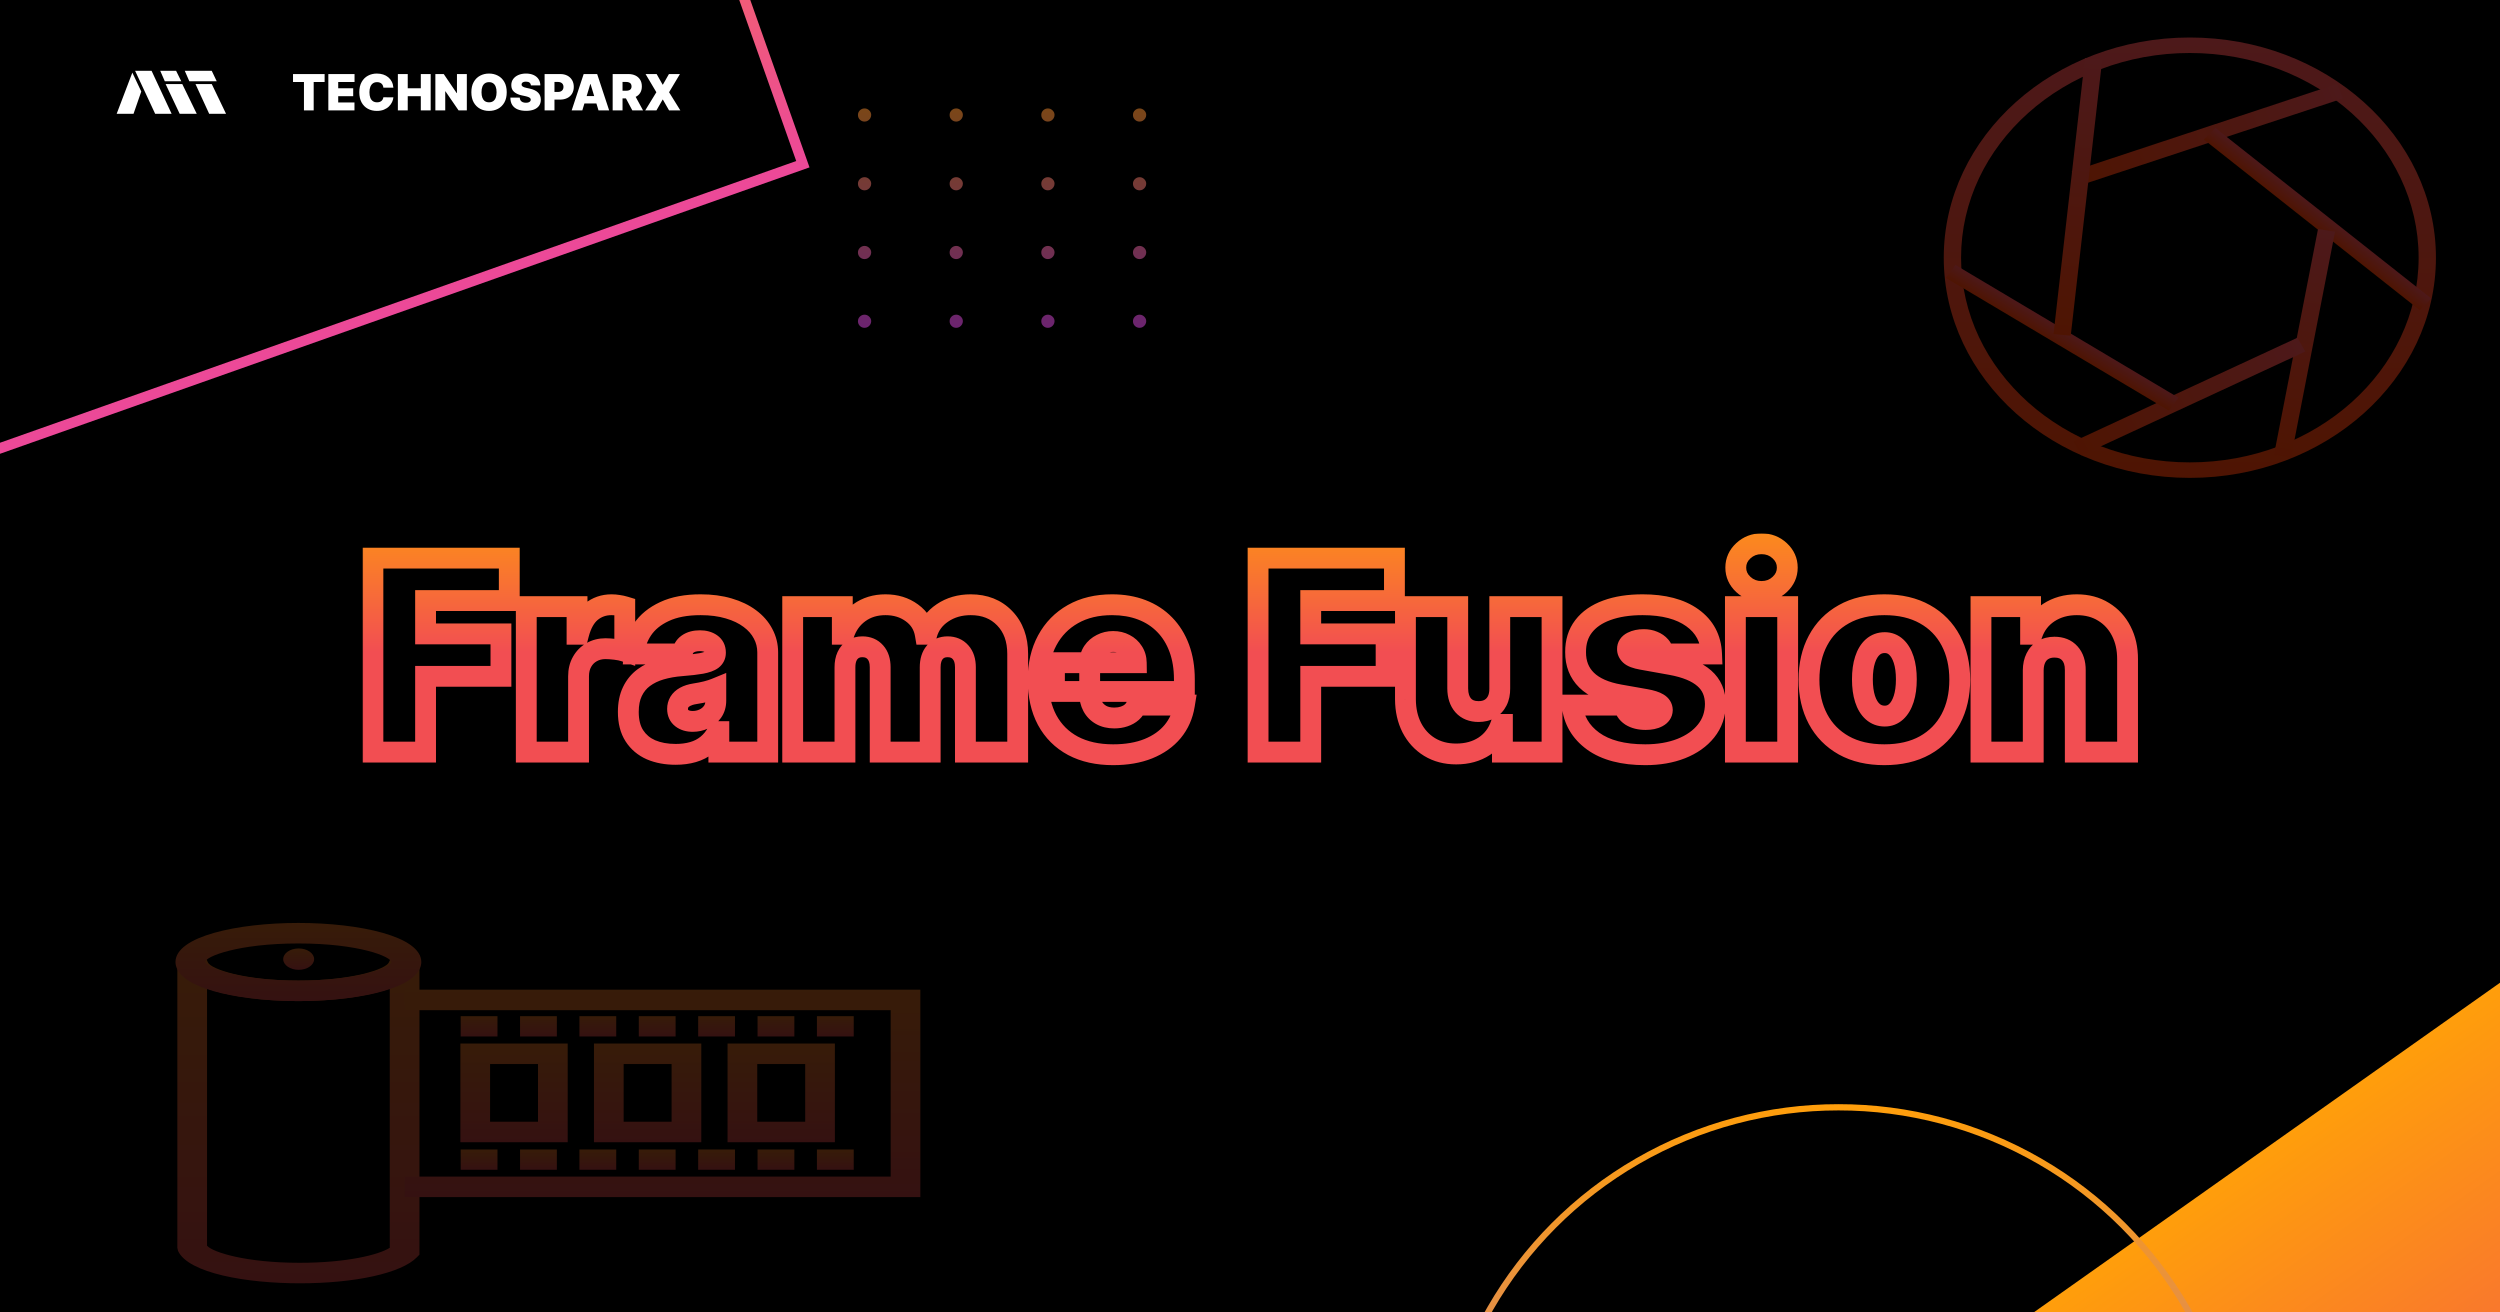 <svg width="1200" height="630" viewBox="0 0 1200 630" fill="none" xmlns="http://www.w3.org/2000/svg">
<rect x="0" y="0" width="1200" height="630" fill="#333333" stroke="none"/>
<g clip-path="url(#clip0_142_2)">
<rect width="1200" height="630" fill="black"/>
<rect x="-427.809" y="-32.484" width="729.486" height="376.173" transform="rotate(-19.485 -427.809 -32.484)" stroke="url(#paint0_linear_142_2)" stroke-width="5"/>
<rect x="883" y="695.827" width="580" height="273.616" transform="rotate(-35.26 883 695.827)" fill="url(#paint1_linear_142_2)"/>
<circle cx="882.5" cy="724.5" r="193" stroke="url(#paint2_linear_142_2)" stroke-width="3"/>
<path opacity="0.49" d="M415 58.364C414.121 58.364 413.367 58.057 412.739 57.443C412.117 56.822 411.811 56.068 411.818 55.182C411.811 54.318 412.117 53.58 412.739 52.966C413.367 52.352 414.121 52.045 415 52.045C415.833 52.045 416.568 52.352 417.205 52.966C417.848 53.58 418.174 54.318 418.182 55.182C418.174 55.773 418.019 56.311 417.716 56.795C417.42 57.273 417.034 57.655 416.557 57.943C416.08 58.224 415.561 58.364 415 58.364ZM459.003 58.364C458.124 58.364 457.37 58.057 456.741 57.443C456.12 56.822 455.813 56.068 455.821 55.182C455.813 54.318 456.12 53.58 456.741 52.966C457.37 52.352 458.124 52.045 459.003 52.045C459.836 52.045 460.571 52.352 461.207 52.966C461.851 53.58 462.177 54.318 462.184 55.182C462.177 55.773 462.021 56.311 461.718 56.795C461.423 57.273 461.037 57.655 460.559 57.943C460.082 58.224 459.563 58.364 459.003 58.364ZM503.005 58.364C502.126 58.364 501.372 58.057 500.744 57.443C500.122 56.822 499.816 56.068 499.823 55.182C499.816 54.318 500.122 53.58 500.744 52.966C501.372 52.352 502.126 52.045 503.005 52.045C503.838 52.045 504.573 52.352 505.21 52.966C505.853 53.58 506.179 54.318 506.187 55.182C506.179 55.773 506.024 56.311 505.721 56.795C505.425 57.273 505.039 57.655 504.562 57.943C504.085 58.224 503.566 58.364 503.005 58.364ZM547.008 58.364C546.129 58.364 545.375 58.057 544.746 57.443C544.125 56.822 543.818 56.068 543.826 55.182C543.818 54.318 544.125 53.58 544.746 52.966C545.375 52.352 546.129 52.045 547.008 52.045C547.841 52.045 548.576 52.352 549.212 52.966C549.856 53.58 550.182 54.318 550.189 55.182C550.182 55.773 550.026 56.311 549.723 56.795C549.428 57.273 549.042 57.655 548.564 57.943C548.087 58.224 547.568 58.364 547.008 58.364ZM415 91.364C414.121 91.364 413.367 91.057 412.739 90.443C412.117 89.822 411.811 89.068 411.818 88.182C411.811 87.318 412.117 86.579 412.739 85.966C413.367 85.352 414.121 85.046 415 85.046C415.833 85.046 416.568 85.352 417.205 85.966C417.848 86.579 418.174 87.318 418.182 88.182C418.174 88.773 418.019 89.311 417.716 89.796C417.42 90.273 417.034 90.655 416.557 90.943C416.08 91.224 415.561 91.364 415 91.364ZM459.003 91.364C458.124 91.364 457.37 91.057 456.741 90.443C456.12 89.822 455.813 89.068 455.821 88.182C455.813 87.318 456.12 86.579 456.741 85.966C457.37 85.352 458.124 85.046 459.003 85.046C459.836 85.046 460.571 85.352 461.207 85.966C461.851 86.579 462.177 87.318 462.184 88.182C462.177 88.773 462.021 89.311 461.718 89.796C461.423 90.273 461.037 90.655 460.559 90.943C460.082 91.224 459.563 91.364 459.003 91.364ZM503.005 91.364C502.126 91.364 501.372 91.057 500.744 90.443C500.122 89.822 499.816 89.068 499.823 88.182C499.816 87.318 500.122 86.579 500.744 85.966C501.372 85.352 502.126 85.046 503.005 85.046C503.838 85.046 504.573 85.352 505.21 85.966C505.853 86.579 506.179 87.318 506.187 88.182C506.179 88.773 506.024 89.311 505.721 89.796C505.425 90.273 505.039 90.655 504.562 90.943C504.085 91.224 503.566 91.364 503.005 91.364ZM547.008 91.364C546.129 91.364 545.375 91.057 544.746 90.443C544.125 89.822 543.818 89.068 543.826 88.182C543.818 87.318 544.125 86.579 544.746 85.966C545.375 85.352 546.129 85.046 547.008 85.046C547.841 85.046 548.576 85.352 549.212 85.966C549.856 86.579 550.182 87.318 550.189 88.182C550.182 88.773 550.026 89.311 549.723 89.796C549.428 90.273 549.042 90.655 548.564 90.943C548.087 91.224 547.568 91.364 547.008 91.364ZM415 124.364C414.121 124.364 413.367 124.057 412.739 123.443C412.117 122.822 411.811 122.068 411.818 121.182C411.811 120.318 412.117 119.58 412.739 118.966C413.367 118.352 414.121 118.045 415 118.045C415.833 118.045 416.568 118.352 417.205 118.966C417.848 119.58 418.174 120.318 418.182 121.182C418.174 121.773 418.019 122.311 417.716 122.795C417.42 123.273 417.034 123.655 416.557 123.943C416.08 124.223 415.561 124.364 415 124.364ZM459.003 124.364C458.124 124.364 457.37 124.057 456.741 123.443C456.12 122.822 455.813 122.068 455.821 121.182C455.813 120.318 456.12 119.58 456.741 118.966C457.37 118.352 458.124 118.045 459.003 118.045C459.836 118.045 460.571 118.352 461.207 118.966C461.851 119.58 462.177 120.318 462.184 121.182C462.177 121.773 462.021 122.311 461.718 122.795C461.423 123.273 461.037 123.655 460.559 123.943C460.082 124.223 459.563 124.364 459.003 124.364ZM503.005 124.364C502.126 124.364 501.372 124.057 500.744 123.443C500.122 122.822 499.816 122.068 499.823 121.182C499.816 120.318 500.122 119.58 500.744 118.966C501.372 118.352 502.126 118.045 503.005 118.045C503.838 118.045 504.573 118.352 505.21 118.966C505.853 119.58 506.179 120.318 506.187 121.182C506.179 121.773 506.024 122.311 505.721 122.795C505.425 123.273 505.039 123.655 504.562 123.943C504.085 124.223 503.566 124.364 503.005 124.364ZM547.008 124.364C546.129 124.364 545.375 124.057 544.746 123.443C544.125 122.822 543.818 122.068 543.826 121.182C543.818 120.318 544.125 119.58 544.746 118.966C545.375 118.352 546.129 118.045 547.008 118.045C547.841 118.045 548.576 118.352 549.212 118.966C549.856 119.58 550.182 120.318 550.189 121.182C550.182 121.773 550.026 122.311 549.723 122.795C549.428 123.273 549.042 123.655 548.564 123.943C548.087 124.223 547.568 124.364 547.008 124.364ZM415 157.364C414.121 157.364 413.367 157.057 412.739 156.443C412.117 155.822 411.811 155.068 411.818 154.182C411.811 153.318 412.117 152.58 412.739 151.966C413.367 151.352 414.121 151.045 415 151.045C415.833 151.045 416.568 151.352 417.205 151.966C417.848 152.58 418.174 153.318 418.182 154.182C418.174 154.773 418.019 155.311 417.716 155.795C417.42 156.273 417.034 156.655 416.557 156.943C416.08 157.223 415.561 157.364 415 157.364ZM459.003 157.364C458.124 157.364 457.37 157.057 456.741 156.443C456.12 155.822 455.813 155.068 455.821 154.182C455.813 153.318 456.12 152.58 456.741 151.966C457.37 151.352 458.124 151.045 459.003 151.045C459.836 151.045 460.571 151.352 461.207 151.966C461.851 152.58 462.177 153.318 462.184 154.182C462.177 154.773 462.021 155.311 461.718 155.795C461.423 156.273 461.037 156.655 460.559 156.943C460.082 157.223 459.563 157.364 459.003 157.364ZM503.005 157.364C502.126 157.364 501.372 157.057 500.744 156.443C500.122 155.822 499.816 155.068 499.823 154.182C499.816 153.318 500.122 152.58 500.744 151.966C501.372 151.352 502.126 151.045 503.005 151.045C503.838 151.045 504.573 151.352 505.21 151.966C505.853 152.58 506.179 153.318 506.187 154.182C506.179 154.773 506.024 155.311 505.721 155.795C505.425 156.273 505.039 156.655 504.562 156.943C504.085 157.223 503.566 157.364 503.005 157.364ZM547.008 157.364C546.129 157.364 545.375 157.057 544.746 156.443C544.125 155.822 543.818 155.068 543.826 154.182C543.818 153.318 544.125 152.58 544.746 151.966C545.375 151.352 546.129 151.045 547.008 151.045C547.841 151.045 548.576 151.352 549.212 151.966C549.856 152.58 550.182 153.318 550.189 154.182C550.182 154.773 550.026 155.311 549.723 155.795C549.428 156.273 549.042 156.655 548.564 156.943C548.087 157.223 547.568 157.364 547.008 157.364Z" fill="url(#paint3_linear_142_2)"/>
<mask id="path-5-outside-1_142_2" maskUnits="userSpaceOnUse" x="174" y="256" width="853" height="112" fill="black">
<rect fill="white" x="174" y="256" width="853" height="112"/>
<path d="M179 361V267.909H244.455V288.273H204.273V304.273H240.455V324.636H204.273V361H179ZM252.614 361V291.182H276.977V304.455H277.705C278.977 299.545 280.992 295.955 283.75 293.682C286.538 291.409 289.795 290.273 293.523 290.273C294.614 290.273 295.689 290.364 296.75 290.545C297.841 290.697 298.886 290.924 299.886 291.227V312.636C298.644 312.212 297.114 311.894 295.295 311.682C293.477 311.47 291.917 311.364 290.614 311.364C288.159 311.364 285.947 311.924 283.977 313.045C282.038 314.136 280.508 315.682 279.386 317.682C278.265 319.652 277.705 321.97 277.705 324.636V361H252.614ZM324.318 362.091C319.864 362.091 315.924 361.364 312.5 359.909C309.106 358.424 306.439 356.182 304.5 353.182C302.561 350.182 301.591 346.364 301.591 341.727C301.591 337.909 302.242 334.652 303.545 331.955C304.848 329.227 306.667 327 309 325.273C311.333 323.545 314.045 322.227 317.136 321.318C320.258 320.409 323.621 319.818 327.227 319.545C331.136 319.242 334.273 318.879 336.636 318.455C339.03 318 340.758 317.379 341.818 316.591C342.879 315.773 343.409 314.697 343.409 313.364V313.182C343.409 311.364 342.712 309.97 341.318 309C339.924 308.03 338.136 307.545 335.955 307.545C333.561 307.545 331.606 308.076 330.091 309.136C328.606 310.167 327.712 311.758 327.409 313.909H304.318C304.621 309.667 305.97 305.758 308.364 302.182C310.788 298.576 314.318 295.697 318.955 293.545C323.591 291.364 329.379 290.273 336.318 290.273C341.318 290.273 345.803 290.864 349.773 292.045C353.742 293.197 357.121 294.818 359.909 296.909C362.697 298.97 364.818 301.394 366.273 304.182C367.758 306.939 368.5 309.939 368.5 313.182V361H345.045V351.182H344.5C343.106 353.788 341.409 355.894 339.409 357.5C337.439 359.106 335.182 360.273 332.636 361C330.121 361.727 327.348 362.091 324.318 362.091ZM332.5 346.273C334.409 346.273 336.197 345.879 337.864 345.091C339.561 344.303 340.939 343.167 342 341.682C343.061 340.197 343.591 338.394 343.591 336.273V330.455C342.924 330.727 342.212 330.985 341.455 331.227C340.727 331.47 339.939 331.697 339.091 331.909C338.273 332.121 337.394 332.318 336.455 332.5C335.545 332.682 334.591 332.848 333.591 333C331.652 333.303 330.061 333.803 328.818 334.5C327.606 335.167 326.697 336 326.091 337C325.515 337.97 325.227 339.061 325.227 340.273C325.227 342.212 325.909 343.697 327.273 344.727C328.636 345.758 330.379 346.273 332.5 346.273ZM380.489 361V291.182H404.307V304.455H405.034C406.489 300.091 408.973 296.636 412.489 294.091C416.004 291.545 420.186 290.273 425.034 290.273C429.943 290.273 434.17 291.576 437.716 294.182C441.261 296.758 443.398 300.182 444.125 304.455H444.852C446.034 300.182 448.549 296.758 452.398 294.182C456.246 291.576 460.761 290.273 465.943 290.273C472.64 290.273 478.064 292.424 482.216 296.727C486.398 301.03 488.489 306.758 488.489 313.909V361H463.398V320.273C463.398 317.212 462.625 314.818 461.08 313.091C459.534 311.333 457.458 310.455 454.852 310.455C452.277 310.455 450.231 311.333 448.716 313.091C447.231 314.818 446.489 317.212 446.489 320.273V361H422.489V320.273C422.489 317.212 421.716 314.818 420.17 313.091C418.625 311.333 416.549 310.455 413.943 310.455C412.216 310.455 410.731 310.848 409.489 311.636C408.246 312.424 407.277 313.561 406.58 315.045C405.913 316.5 405.58 318.242 405.58 320.273V361H380.489ZM534.318 362.273C526.864 362.273 520.439 360.848 515.045 358C509.682 355.121 505.545 351 502.636 345.636C499.758 340.242 498.318 333.788 498.318 326.273C498.318 319.061 499.773 312.758 502.682 307.364C505.591 301.97 509.697 297.773 515 294.773C520.303 291.773 526.561 290.273 533.773 290.273C539.045 290.273 543.818 291.091 548.091 292.727C552.364 294.364 556.015 296.742 559.045 299.864C562.076 302.955 564.409 306.712 566.045 311.136C567.682 315.561 568.5 320.545 568.5 326.091V331.909H506.136V318.091H545.409C545.379 316.091 544.864 314.333 543.864 312.818C542.894 311.273 541.576 310.076 539.909 309.227C538.273 308.348 536.409 307.909 534.318 307.909C532.288 307.909 530.424 308.348 528.727 309.227C527.03 310.076 525.667 311.258 524.636 312.773C523.636 314.288 523.106 316.061 523.045 318.091V333C523.045 335.242 523.515 337.242 524.455 339C525.394 340.758 526.742 342.136 528.5 343.136C530.258 344.136 532.379 344.636 534.864 344.636C536.591 344.636 538.167 344.394 539.591 343.909C541.045 343.424 542.288 342.727 543.318 341.818C544.348 340.879 545.106 339.758 545.591 338.455H568.5C567.712 343.303 565.848 347.515 562.909 351.091C559.97 354.636 556.076 357.394 551.227 359.364C546.409 361.303 540.773 362.273 534.318 362.273ZM603.875 361V267.909H669.33V288.273H629.148V304.273H665.33V324.636H629.148V361H603.875ZM719.886 330.455V291.182H744.977V361H721.159V347.727H720.432C718.917 352.182 716.265 355.667 712.477 358.182C708.689 360.667 704.189 361.909 698.977 361.909C694.098 361.909 689.826 360.788 686.159 358.545C682.523 356.303 679.689 353.212 677.659 349.273C675.659 345.333 674.644 340.818 674.614 335.727V291.182H699.705V330.455C699.735 333.909 700.614 336.621 702.341 338.591C704.098 340.561 706.553 341.545 709.705 341.545C711.795 341.545 713.598 341.106 715.114 340.227C716.659 339.318 717.841 338.045 718.659 336.409C719.508 334.742 719.917 332.758 719.886 330.455ZM821.557 313.909H798.466C798.345 312.485 797.845 311.258 796.966 310.227C796.087 309.197 794.951 308.409 793.557 307.864C792.193 307.288 790.678 307 789.011 307C786.86 307 785.011 307.394 783.466 308.182C781.92 308.97 781.163 310.091 781.193 311.545C781.163 312.576 781.602 313.53 782.511 314.409C783.451 315.288 785.254 315.97 787.92 316.455L802.102 319C809.254 320.303 814.572 322.5 818.057 325.591C821.572 328.652 823.345 332.758 823.375 337.909C823.345 342.879 821.86 347.197 818.92 350.864C816.011 354.5 812.027 357.318 806.966 359.318C801.936 361.288 796.193 362.273 789.739 362.273C779.072 362.273 770.723 360.091 764.693 355.727C758.693 351.364 755.345 345.606 754.648 338.455H779.557C779.89 340.667 780.981 342.379 782.83 343.591C784.708 344.773 787.072 345.364 789.92 345.364C792.223 345.364 794.117 344.97 795.602 344.182C797.117 343.394 797.89 342.273 797.92 340.818C797.89 339.485 797.223 338.424 795.92 337.636C794.648 336.848 792.648 336.212 789.92 335.727L777.557 333.545C770.436 332.303 765.102 329.939 761.557 326.455C758.011 322.97 756.254 318.485 756.284 313C756.254 308.152 757.527 304.045 760.102 300.682C762.708 297.288 766.42 294.712 771.239 292.955C776.087 291.167 781.83 290.273 788.466 290.273C798.557 290.273 806.511 292.364 812.33 296.545C818.178 300.727 821.254 306.515 821.557 313.909ZM832.989 361V291.182H858.08V361H832.989ZM845.534 283.909C842.14 283.909 839.231 282.788 836.807 280.545C834.383 278.303 833.17 275.606 833.17 272.455C833.17 269.303 834.383 266.606 836.807 264.364C839.231 262.121 842.14 261 845.534 261C848.958 261 851.867 262.121 854.261 264.364C856.686 266.606 857.898 269.303 857.898 272.455C857.898 275.606 856.686 278.303 854.261 280.545C851.867 282.788 848.958 283.909 845.534 283.909ZM904.5 362.273C896.924 362.273 890.439 360.773 885.045 357.773C879.652 354.742 875.515 350.53 872.636 345.136C869.758 339.712 868.318 333.424 868.318 326.273C868.318 319.121 869.758 312.848 872.636 307.455C875.515 302.03 879.652 297.818 885.045 294.818C890.439 291.788 896.924 290.273 904.5 290.273C912.076 290.273 918.561 291.788 923.955 294.818C929.348 297.818 933.485 302.03 936.364 307.455C939.242 312.848 940.682 319.121 940.682 326.273C940.682 333.424 939.242 339.712 936.364 345.136C933.485 350.53 929.348 354.742 923.955 357.773C918.561 360.773 912.076 362.273 904.5 362.273ZM904.682 343.727C906.803 343.727 908.636 343.015 910.182 341.591C911.727 340.167 912.924 338.136 913.773 335.5C914.621 332.864 915.045 329.727 915.045 326.091C915.045 322.424 914.621 319.288 913.773 316.682C912.924 314.045 911.727 312.015 910.182 310.591C908.636 309.167 906.803 308.455 904.682 308.455C902.439 308.455 900.515 309.167 898.909 310.591C897.303 312.015 896.076 314.045 895.227 316.682C894.379 319.288 893.955 322.424 893.955 326.091C893.955 329.727 894.379 332.864 895.227 335.5C896.076 338.136 897.303 340.167 898.909 341.591C900.515 343.015 902.439 343.727 904.682 343.727ZM975.955 321.727V361H950.864V291.182H974.682V304.455H975.409C976.924 300.03 979.591 296.561 983.409 294.045C987.258 291.53 991.742 290.273 996.864 290.273C1001.8 290.273 1006.09 291.409 1009.73 293.682C1013.39 295.924 1016.23 299.015 1018.23 302.955C1020.26 306.894 1021.26 311.394 1021.23 316.455V361H996.136V321.727C996.167 318.273 995.288 315.561 993.5 313.591C991.742 311.621 989.288 310.636 986.136 310.636C984.076 310.636 982.273 311.091 980.727 312C979.212 312.879 978.045 314.152 977.227 315.818C976.409 317.455 975.985 319.424 975.955 321.727Z"/>
</mask>
<path d="M179 361H174V366H179V361ZM179 267.909V262.909H174V267.909H179ZM244.455 267.909H249.455V262.909H244.455V267.909ZM244.455 288.273V293.273H249.455V288.273H244.455ZM204.273 288.273V283.273H199.273V288.273H204.273ZM204.273 304.273H199.273V309.273H204.273V304.273ZM240.455 304.273H245.455V299.273H240.455V304.273ZM240.455 324.636V329.636H245.455V324.636H240.455ZM204.273 324.636V319.636H199.273V324.636H204.273ZM204.273 361V366H209.273V361H204.273ZM184 361V267.909H174V361H184ZM179 272.909H244.455V262.909H179V272.909ZM239.455 267.909V288.273H249.455V267.909H239.455ZM244.455 283.273H204.273V293.273H244.455V283.273ZM199.273 288.273V304.273H209.273V288.273H199.273ZM204.273 309.273H240.455V299.273H204.273V309.273ZM235.455 304.273V324.636H245.455V304.273H235.455ZM240.455 319.636H204.273V329.636H240.455V319.636ZM199.273 324.636V361H209.273V324.636H199.273ZM204.273 356H179V366H204.273V356ZM252.614 361H247.614V366H252.614V361ZM252.614 291.182V286.182H247.614V291.182H252.614ZM276.977 291.182H281.977V286.182H276.977V291.182ZM276.977 304.455H271.977V309.455H276.977V304.455ZM277.705 304.455V309.455H281.574L282.545 305.709L277.705 304.455ZM283.75 293.682L280.591 289.806L280.58 289.815L280.57 289.823L283.75 293.682ZM296.75 290.545L295.905 295.474L295.983 295.487L296.062 295.498L296.75 290.545ZM299.886 291.227H304.886V287.518L301.336 286.442L299.886 291.227ZM299.886 312.636L298.271 317.368L304.886 319.627V312.636H299.886ZM295.295 311.682L295.875 306.715H295.875L295.295 311.682ZM283.977 313.045L286.429 317.403L286.44 317.397L286.451 317.391L283.977 313.045ZM279.386 317.682L283.732 320.155L283.74 320.141L283.748 320.127L279.386 317.682ZM277.705 361V366H282.705V361H277.705ZM257.614 361V291.182H247.614V361H257.614ZM252.614 296.182H276.977V286.182H252.614V296.182ZM271.977 291.182V304.455H281.977V291.182H271.977ZM276.977 309.455H277.705V299.455H276.977V309.455ZM282.545 305.709C283.66 301.407 285.264 298.913 286.93 297.54L280.57 289.823C276.721 292.996 274.295 297.683 272.865 303.2L282.545 305.709ZM286.909 297.557C288.77 296.04 290.901 295.273 293.523 295.273V285.273C288.69 285.273 284.305 286.778 280.591 289.806L286.909 297.557ZM293.523 295.273C294.334 295.273 295.127 295.34 295.905 295.474L297.595 285.617C296.251 285.387 294.893 285.273 293.523 285.273V295.273ZM296.062 295.498C296.909 295.616 297.699 295.789 298.436 296.012L301.336 286.442C300.074 286.06 298.773 285.778 297.438 285.593L296.062 295.498ZM294.886 291.227V312.636H304.886V291.227H294.886ZM301.502 307.905C299.821 307.331 297.919 306.954 295.875 306.715L294.716 316.648C296.308 316.834 297.467 317.094 298.271 317.368L301.502 307.905ZM295.875 306.715C293.935 306.489 292.17 306.364 290.614 306.364V316.364C291.663 316.364 293.02 316.45 294.716 316.648L295.875 306.715ZM290.614 306.364C287.366 306.364 284.289 307.115 281.504 308.7L286.451 317.391C287.605 316.734 288.952 316.364 290.614 316.364V306.364ZM281.526 308.688C278.761 310.243 276.581 312.461 275.025 315.237L283.748 320.127C284.434 318.902 285.315 318.03 286.429 317.403L281.526 308.688ZM275.041 315.208C273.42 318.055 272.705 321.256 272.705 324.636H282.705C282.705 322.683 283.11 321.248 283.732 320.155L275.041 315.208ZM272.705 324.636V361H282.705V324.636H272.705ZM277.705 356H252.614V366H277.705V356ZM312.5 359.909L310.496 364.49L310.52 364.501L310.545 364.511L312.5 359.909ZM304.5 353.182L300.301 355.896L304.5 353.182ZM303.545 331.955L308.048 334.13L308.052 334.12L308.057 334.11L303.545 331.955ZM309 325.273L311.975 329.291L309 325.273ZM317.136 321.318L315.738 316.518L315.726 316.521L317.136 321.318ZM327.227 319.545L327.604 324.531L327.614 324.53L327.227 319.545ZM336.636 318.455L337.52 323.376L337.544 323.371L337.569 323.367L336.636 318.455ZM341.818 316.591L344.8 320.605L344.836 320.578L344.872 320.55L341.818 316.591ZM341.318 309L338.463 313.105V313.105L341.318 309ZM330.091 309.136L332.941 313.244L332.95 313.238L332.958 313.233L330.091 309.136ZM327.409 313.909V318.909H331.754L332.36 314.606L327.409 313.909ZM304.318 313.909L299.331 313.553L298.948 318.909H304.318V313.909ZM308.364 302.182L304.214 299.392L304.209 299.4L308.364 302.182ZM318.955 293.545L321.059 298.081L321.071 298.075L321.084 298.07L318.955 293.545ZM349.773 292.045L348.346 296.838L348.363 296.843L348.38 296.848L349.773 292.045ZM359.909 296.909L356.909 300.909L356.923 300.92L356.937 300.93L359.909 296.909ZM366.273 304.182L361.84 306.495L361.855 306.524L361.87 306.552L366.273 304.182ZM368.5 361V366H373.5V361H368.5ZM345.045 361H340.045V366H345.045V361ZM345.045 351.182H350.045V346.182H345.045V351.182ZM344.5 351.182V346.182H341.504L340.091 348.824L344.5 351.182ZM339.409 357.5L336.278 353.601L336.264 353.613L336.249 353.625L339.409 357.5ZM332.636 361L331.263 356.192L331.255 356.195L331.247 356.197L332.636 361ZM337.864 345.091L335.758 340.556L335.742 340.563L335.727 340.571L337.864 345.091ZM342 341.682L337.931 338.776L342 341.682ZM343.591 330.455H348.591V323.007L341.698 325.827L343.591 330.455ZM341.455 331.227L339.931 326.465L339.902 326.474L339.873 326.484L341.455 331.227ZM339.091 331.909L337.878 327.058L337.857 327.064L337.836 327.069L339.091 331.909ZM336.455 332.5L335.504 327.591L335.489 327.594L335.474 327.597L336.455 332.5ZM333.591 333L332.842 328.056L332.83 328.058L332.819 328.06L333.591 333ZM328.818 334.5L331.228 338.881L331.246 338.871L331.264 338.861L328.818 334.5ZM326.091 337L321.815 334.408L321.803 334.428L321.792 334.447L326.091 337ZM327.273 344.727L330.287 340.738L327.273 344.727ZM324.318 357.091C320.405 357.091 317.151 356.453 314.455 355.307L310.545 364.511C314.697 366.275 319.322 367.091 324.318 367.091V357.091ZM314.504 355.328C311.974 354.221 310.085 352.612 308.699 350.467L300.301 355.896C302.794 359.752 306.238 362.627 310.496 364.49L314.504 355.328ZM308.699 350.467C307.417 348.485 306.591 345.683 306.591 341.727H296.591C296.591 347.044 297.704 351.879 300.301 355.896L308.699 350.467ZM306.591 341.727C306.591 338.462 307.149 335.988 308.048 334.13L299.043 329.779C297.335 333.315 296.591 337.356 296.591 341.727H306.591ZM308.057 334.11C309.023 332.089 310.326 330.512 311.975 329.291L306.025 321.254C303.008 323.488 300.674 326.366 299.034 329.799L308.057 334.11ZM311.975 329.291C313.788 327.95 315.958 326.877 318.547 326.115L315.726 316.521C312.133 317.578 308.879 319.141 306.025 321.254L311.975 329.291ZM318.535 326.119C321.288 325.317 324.306 324.781 327.604 324.531L326.85 314.56C322.936 314.856 319.227 315.501 315.738 316.518L318.535 326.119ZM327.614 324.53C331.6 324.222 334.922 323.842 337.52 323.376L335.753 313.533C333.624 313.915 330.673 314.263 326.841 314.56L327.614 324.53ZM337.569 323.367C340.181 322.871 342.815 322.079 344.8 320.605L338.837 312.577C338.837 312.577 338.781 312.618 338.642 312.688C338.505 312.758 338.307 312.845 338.035 312.943C337.484 313.141 336.721 313.349 335.704 313.542L337.569 323.367ZM344.872 320.55C347.153 318.79 348.409 316.255 348.409 313.364H338.409C338.409 313.364 338.409 313.32 338.427 313.24C338.444 313.159 338.476 313.062 338.527 312.96C338.577 312.857 338.634 312.774 338.686 312.713C338.736 312.653 338.769 312.629 338.764 312.632L344.872 320.55ZM348.409 313.364V313.182H338.409V313.364H348.409ZM348.409 313.182C348.409 309.863 347.019 306.875 344.174 304.895L338.463 313.105C338.509 313.137 338.51 313.144 338.488 313.12C338.478 313.108 338.465 313.092 338.451 313.071C338.437 313.051 338.425 313.03 338.414 313.009C338.404 312.988 338.397 312.971 338.394 312.961C338.39 312.95 338.39 312.949 338.392 312.958C338.396 312.977 338.409 313.047 338.409 313.182H348.409ZM344.174 304.895C341.731 303.197 338.867 302.545 335.955 302.545V312.545C337.406 312.545 338.117 312.864 338.463 313.105L344.174 304.895ZM335.955 302.545C332.835 302.545 329.796 303.24 327.224 305.04L332.958 313.233C333.416 312.912 334.286 312.545 335.955 312.545V302.545ZM327.241 305.028C324.382 307.012 322.913 309.983 322.458 313.212L332.36 314.606C332.511 313.533 332.83 313.321 332.941 313.244L327.241 305.028ZM327.409 308.909H304.318V318.909H327.409V308.909ZM309.305 314.265C309.546 310.901 310.602 307.826 312.518 304.963L304.209 299.4C301.337 303.689 299.697 308.433 299.331 313.553L309.305 314.265ZM312.513 304.971C314.344 302.248 317.103 299.917 321.059 298.081L316.85 289.01C311.533 291.477 307.232 294.904 304.214 299.392L312.513 304.971ZM321.084 298.07C324.862 296.292 329.868 295.273 336.318 295.273V285.273C328.89 285.273 322.32 286.436 316.826 289.021L321.084 298.07ZM336.318 295.273C340.932 295.273 344.924 295.819 348.346 296.838L351.199 287.253C346.683 285.909 341.705 285.273 336.318 285.273V295.273ZM348.38 296.848C351.875 297.861 354.685 299.241 356.909 300.909L362.909 292.909C359.558 290.396 355.61 288.532 351.166 287.243L348.38 296.848ZM356.937 300.93C359.178 302.586 360.771 304.446 361.84 306.495L370.706 301.869C368.865 298.342 366.216 295.353 362.881 292.888L356.937 300.93ZM361.87 306.552C362.949 308.555 363.5 310.737 363.5 313.182H373.5C373.5 309.142 372.566 305.324 370.675 301.811L361.87 306.552ZM363.5 313.182V361H373.5V313.182H363.5ZM368.5 356H345.045V366H368.5V356ZM350.045 361V351.182H340.045V361H350.045ZM345.045 346.182H344.5V356.182H345.045V346.182ZM340.091 348.824C338.967 350.925 337.679 352.477 336.278 353.601L342.54 361.399C345.139 359.311 347.245 356.651 348.909 353.54L340.091 348.824ZM336.249 353.625C334.828 354.784 333.183 355.644 331.263 356.192L334.01 365.808C337.18 364.902 340.051 363.428 342.569 361.375L336.249 353.625ZM331.247 356.197C329.248 356.775 326.951 357.091 324.318 357.091V367.091C327.746 367.091 330.994 366.68 334.025 365.803L331.247 356.197ZM332.5 351.273C335.121 351.273 337.642 350.726 340.001 349.611L335.727 340.571C334.752 341.031 333.697 341.273 332.5 341.273V351.273ZM339.969 349.626C342.43 348.484 344.492 346.795 346.069 344.588L337.931 338.776C337.386 339.539 336.692 340.122 335.758 340.556L339.969 349.626ZM346.069 344.588C347.829 342.123 348.591 339.261 348.591 336.273H338.591C338.591 337.527 338.292 338.271 337.931 338.776L346.069 344.588ZM348.591 336.273V330.455H338.591V336.273H348.591ZM341.698 325.827C341.164 326.045 340.576 326.259 339.931 326.465L342.978 335.989C343.848 335.711 344.684 335.409 345.484 335.082L341.698 325.827ZM339.873 326.484C339.283 326.681 338.619 326.873 337.878 327.058L340.304 336.76C341.259 336.521 342.172 336.259 343.036 335.971L339.873 326.484ZM337.836 327.069C337.131 327.252 336.355 327.427 335.504 327.591L337.405 337.409C338.433 337.21 339.415 336.99 340.346 336.749L337.836 327.069ZM335.474 327.597C334.648 327.762 333.771 327.916 332.842 328.056L334.34 337.944C335.411 337.781 336.443 337.601 337.435 337.403L335.474 327.597ZM332.819 328.06C330.498 328.423 328.289 329.064 326.372 330.139L331.264 338.861C331.832 338.542 332.805 338.183 334.363 337.94L332.819 328.06ZM326.409 330.119C324.57 331.13 322.952 332.532 321.815 334.408L330.367 339.592C330.442 339.468 330.643 339.203 331.228 338.881L326.409 330.119ZM321.792 334.447C320.723 336.247 320.227 338.232 320.227 340.273H330.227C330.227 339.889 330.307 339.692 330.39 339.553L321.792 334.447ZM320.227 340.273C320.227 343.538 321.464 346.605 324.259 348.717L330.287 340.738C330.249 340.71 330.246 340.701 330.257 340.715C330.269 340.73 330.279 340.746 330.283 340.754C330.293 340.777 330.227 340.655 330.227 340.273H320.227ZM324.259 348.717C326.682 350.547 329.558 351.273 332.5 351.273V341.273C331.2 341.273 330.591 340.968 330.287 340.738L324.259 348.717ZM380.489 361H375.489V366H380.489V361ZM380.489 291.182V286.182H375.489V291.182H380.489ZM404.307 291.182H409.307V286.182H404.307V291.182ZM404.307 304.455H399.307V309.455H404.307V304.455ZM405.034 304.455V309.455H408.638L409.778 306.036L405.034 304.455ZM412.489 294.091L409.556 290.041V290.041L412.489 294.091ZM437.716 294.182L434.755 298.211L434.766 298.219L434.777 298.227L437.716 294.182ZM444.125 304.455L439.196 305.294L439.904 309.455H444.125V304.455ZM444.852 304.455V309.455H448.657L449.671 305.787L444.852 304.455ZM452.398 294.182L455.179 298.337L455.19 298.329L455.201 298.322L452.398 294.182ZM482.216 296.727L478.618 300.199L478.624 300.205L478.63 300.212L482.216 296.727ZM488.489 361V366H493.489V361H488.489ZM463.398 361H458.398V366H463.398V361ZM461.08 313.091L457.325 316.393L457.339 316.409L457.353 316.425L461.08 313.091ZM448.716 313.091L444.929 309.826L444.924 309.831L448.716 313.091ZM446.489 361V366H451.489V361H446.489ZM422.489 361H417.489V366H422.489V361ZM420.17 313.091L416.416 316.393L416.43 316.409L416.444 316.425L420.17 313.091ZM409.489 311.636L412.166 315.859L412.166 315.859L409.489 311.636ZM406.58 315.045L402.053 312.921L402.044 312.942L402.034 312.962L406.58 315.045ZM405.58 361V366H410.58V361H405.58ZM385.489 361V291.182H375.489V361H385.489ZM380.489 296.182H404.307V286.182H380.489V296.182ZM399.307 291.182V304.455H409.307V291.182H399.307ZM404.307 309.455H405.034V299.455H404.307V309.455ZM409.778 306.036C410.922 302.601 412.805 300.035 415.421 298.141L409.556 290.041C405.142 293.238 402.055 297.581 400.291 302.873L409.778 306.036ZM415.421 298.141C417.984 296.285 421.11 295.273 425.034 295.273V285.273C419.262 285.273 414.023 286.806 409.556 290.041L415.421 298.141ZM425.034 295.273C429.007 295.273 432.166 296.308 434.755 298.211L440.677 290.153C436.175 286.844 430.879 285.273 425.034 285.273V295.273ZM434.777 298.227C437.279 300.045 438.691 302.324 439.196 305.294L449.054 303.616C448.105 298.039 445.244 293.471 440.655 290.137L434.777 298.227ZM444.125 309.455H444.852V299.455H444.125V309.455ZM449.671 305.787C450.519 302.724 452.277 300.279 455.179 298.337L449.617 290.027C444.821 293.236 441.55 297.639 440.033 303.122L449.671 305.787ZM455.201 298.322C458.129 296.34 461.641 295.273 465.943 295.273V285.273C459.881 285.273 454.364 286.812 449.594 290.042L455.201 298.322ZM465.943 295.273C471.462 295.273 475.526 296.994 478.618 300.199L485.814 293.256C480.603 287.854 473.818 285.273 465.943 285.273V295.273ZM478.63 300.212C481.735 303.407 483.489 307.792 483.489 313.909H493.489C493.489 305.723 491.061 298.654 485.802 293.243L478.63 300.212ZM483.489 313.909V361H493.489V313.909H483.489ZM488.489 356H463.398V366H488.489V356ZM468.398 361V320.273H458.398V361H468.398ZM468.398 320.273C468.398 316.384 467.405 312.662 464.806 309.757L457.353 316.425C457.845 316.974 458.398 318.04 458.398 320.273H468.398ZM464.834 309.789C462.225 306.822 458.713 305.455 454.852 305.455V315.455C456.203 315.455 456.843 315.844 457.325 316.393L464.834 309.789ZM454.852 305.455C451.002 305.455 447.505 306.838 444.929 309.826L452.503 316.356C452.957 315.829 453.552 315.455 454.852 315.455V305.455ZM444.924 309.831C442.427 312.737 441.489 316.43 441.489 320.273H451.489C451.489 317.994 452.036 316.899 452.508 316.35L444.924 309.831ZM441.489 320.273V361H451.489V320.273H441.489ZM446.489 356H422.489V366H446.489V356ZM427.489 361V320.273H417.489V361H427.489ZM427.489 320.273C427.489 316.384 426.496 312.662 423.897 309.757L416.444 316.425C416.936 316.974 417.489 318.04 417.489 320.273H427.489ZM423.925 309.789C421.316 306.822 417.804 305.455 413.943 305.455V315.455C415.294 315.455 415.934 315.844 416.416 316.393L423.925 309.789ZM413.943 305.455C411.435 305.455 408.985 306.035 406.811 307.414L412.166 315.859C412.477 315.662 412.996 315.455 413.943 315.455V305.455ZM406.811 307.414C404.675 308.768 403.106 310.677 402.053 312.921L411.106 317.17C411.447 316.444 411.817 316.08 412.166 315.859L406.811 307.414ZM402.034 312.962C400.999 315.221 400.58 317.71 400.58 320.273H410.58C410.58 318.775 410.827 317.779 411.125 317.129L402.034 312.962ZM400.58 320.273V361H410.58V320.273H400.58ZM405.58 356H380.489V366H405.58V356ZM515.045 358L512.681 362.406L512.696 362.413L512.711 362.421L515.045 358ZM502.636 345.636L498.225 347.991L498.233 348.005L498.241 348.02L502.636 345.636ZM502.682 307.364L507.083 309.737L502.682 307.364ZM515 294.773L517.462 299.125L515 294.773ZM548.091 292.727L549.879 288.058L548.091 292.727ZM559.045 299.864L555.458 303.347L555.467 303.355L555.475 303.364L559.045 299.864ZM566.045 311.136L561.356 312.871L566.045 311.136ZM568.5 331.909V336.909H573.5V331.909H568.5ZM506.136 331.909H501.136V336.909H506.136V331.909ZM506.136 318.091V313.091H501.136V318.091H506.136ZM545.409 318.091V323.091H550.485L550.409 318.015L545.409 318.091ZM543.864 312.818L539.628 315.476L539.659 315.524L539.691 315.572L543.864 312.818ZM539.909 309.227L537.543 313.632L537.592 313.658L537.641 313.683L539.909 309.227ZM528.727 309.227L530.963 313.699L530.995 313.684L531.027 313.667L528.727 309.227ZM524.636 312.773L520.502 309.961L520.482 309.99L520.463 310.019L524.636 312.773ZM523.045 318.091L518.048 317.942L518.045 318.016V318.091H523.045ZM524.455 339L520.045 341.357L524.455 339ZM528.5 343.136L526.027 347.482L528.5 343.136ZM539.591 343.909L538.01 339.166L537.995 339.171L537.98 339.176L539.591 343.909ZM543.318 341.818L546.626 345.567L546.657 345.54L546.687 345.513L543.318 341.818ZM545.591 338.455V333.455H542.116L540.905 336.711L545.591 338.455ZM568.5 338.455L573.435 339.257L574.378 333.455H568.5V338.455ZM562.909 351.091L566.758 354.282L566.765 354.274L566.772 354.266L562.909 351.091ZM551.227 359.364L553.094 364.002L553.102 363.999L553.109 363.996L551.227 359.364ZM534.318 357.273C527.499 357.273 521.912 355.972 517.38 353.579L512.711 362.421C518.967 365.725 526.228 367.273 534.318 367.273V357.273ZM517.41 353.594C512.908 351.178 509.477 347.761 507.032 343.253L498.241 348.02C501.614 354.239 506.455 359.064 512.681 362.406L517.41 353.594ZM507.047 343.282C504.634 338.761 503.318 333.152 503.318 326.273H493.318C493.318 334.423 494.881 341.724 498.225 347.991L507.047 343.282ZM503.318 326.273C503.318 319.742 504.631 314.283 507.083 309.737L498.281 304.99C494.914 311.232 493.318 318.379 493.318 326.273H503.318ZM507.083 309.737C509.547 305.167 512.984 301.658 517.462 299.125L512.538 290.421C506.41 293.887 501.634 298.772 498.281 304.99L507.083 309.737ZM517.462 299.125C521.887 296.621 527.264 295.273 533.773 295.273V285.273C525.857 285.273 518.719 286.924 512.538 290.421L517.462 299.125ZM533.773 295.273C538.526 295.273 542.681 296.009 546.303 297.397L549.879 288.058C544.956 286.172 539.565 285.273 533.773 285.273V295.273ZM546.303 297.397C549.932 298.787 552.96 300.774 555.458 303.347L562.633 296.381C559.07 292.711 554.795 289.941 549.879 288.058L546.303 297.397ZM555.475 303.364C557.969 305.908 559.942 309.048 561.356 312.871L570.735 309.402C568.876 304.377 566.182 300.001 562.616 296.363L555.475 303.364ZM561.356 312.871C562.754 316.652 563.5 321.036 563.5 326.091H573.5C573.5 320.055 572.609 314.469 570.735 309.402L561.356 312.871ZM563.5 326.091V331.909H573.5V326.091H563.5ZM568.5 326.909H506.136V336.909H568.5V326.909ZM511.136 331.909V318.091H501.136V331.909H511.136ZM506.136 323.091H545.409V313.091H506.136V323.091ZM550.409 318.015C550.365 315.162 549.615 312.455 548.037 310.064L539.691 315.572C540.113 316.212 540.392 317.019 540.41 318.167L550.409 318.015ZM548.099 310.161C546.636 307.829 544.629 306.02 542.178 304.771L537.641 313.683C538.522 314.132 539.152 314.716 539.628 315.476L548.099 310.161ZM542.275 304.822C539.824 303.506 537.129 302.909 534.318 302.909V312.909C535.689 312.909 536.722 313.191 537.543 313.632L542.275 304.822ZM534.318 302.909C531.539 302.909 528.88 303.518 526.428 304.787L531.027 313.667C531.969 313.179 533.037 312.909 534.318 312.909V302.909ZM526.491 304.755C524.058 305.972 522.03 307.714 520.502 309.961L528.771 315.584C529.303 314.801 530.003 314.18 530.963 313.699L526.491 304.755ZM520.463 310.019C518.893 312.398 518.133 315.097 518.048 317.942L528.043 318.24C528.08 317.024 528.38 316.178 528.809 315.527L520.463 310.019ZM518.045 318.091V333H528.045V318.091H518.045ZM518.045 333C518.045 335.96 518.672 338.787 520.045 341.357L528.864 336.643C528.359 335.697 528.045 334.525 528.045 333H518.045ZM520.045 341.357C521.436 343.96 523.462 346.023 526.027 347.482L530.973 338.791C530.023 338.25 529.352 337.555 528.864 336.643L520.045 341.357ZM526.027 347.482C528.693 348.999 531.709 349.636 534.864 349.636V339.636C533.049 339.636 531.822 339.274 530.973 338.791L526.027 347.482ZM534.864 349.636C537.059 349.636 539.189 349.328 541.202 348.642L537.98 339.176C537.145 339.46 536.123 339.636 534.864 339.636V349.636ZM541.172 348.653C543.189 347.98 545.038 346.969 546.626 345.567L540.01 338.069C539.538 338.485 538.902 338.868 538.01 339.166L541.172 348.653ZM546.687 345.513C548.304 344.039 549.514 342.249 550.277 340.198L540.905 336.711C540.698 337.266 540.393 337.719 539.949 338.123L546.687 345.513ZM545.591 343.455H568.5V333.455H545.591V343.455ZM563.565 337.653C562.91 341.685 561.39 345.065 559.047 347.916L566.772 354.266C570.307 349.966 572.515 344.922 573.435 339.257L563.565 337.653ZM559.06 347.9C556.715 350.728 553.535 353.029 549.345 354.731L553.109 363.996C558.617 361.758 563.224 358.545 566.758 354.282L559.06 347.9ZM549.36 354.725C545.26 356.376 540.283 357.273 534.318 357.273V367.273C541.262 367.273 547.558 366.231 553.094 364.002L549.36 354.725ZM603.875 361H598.875V366H603.875V361ZM603.875 267.909V262.909H598.875V267.909H603.875ZM669.33 267.909H674.33V262.909H669.33V267.909ZM669.33 288.273V293.273H674.33V288.273H669.33ZM629.148 288.273V283.273H624.148V288.273H629.148ZM629.148 304.273H624.148V309.273H629.148V304.273ZM665.33 304.273H670.33V299.273H665.33V304.273ZM665.33 324.636V329.636H670.33V324.636H665.33ZM629.148 324.636V319.636H624.148V324.636H629.148ZM629.148 361V366H634.148V361H629.148ZM608.875 361V267.909H598.875V361H608.875ZM603.875 272.909H669.33V262.909H603.875V272.909ZM664.33 267.909V288.273H674.33V267.909H664.33ZM669.33 283.273H629.148V293.273H669.33V283.273ZM624.148 288.273V304.273H634.148V288.273H624.148ZM629.148 309.273H665.33V299.273H629.148V309.273ZM660.33 304.273V324.636H670.33V304.273H660.33ZM665.33 319.636H629.148V329.636H665.33V319.636ZM624.148 324.636V361H634.148V324.636H624.148ZM629.148 356H603.875V366H629.148V356ZM719.886 330.455H714.886V330.487L714.887 330.52L719.886 330.455ZM719.886 291.182V286.182H714.886V291.182H719.886ZM744.977 291.182H749.977V286.182H744.977V291.182ZM744.977 361V366H749.977V361H744.977ZM721.159 361H716.159V366H721.159V361ZM721.159 347.727H726.159V342.727H721.159V347.727ZM720.432 347.727V342.727H716.851L715.698 346.117L720.432 347.727ZM712.477 358.182L715.22 362.363L715.232 362.355L715.243 362.347L712.477 358.182ZM686.159 358.545L683.535 362.801L683.543 362.806L683.55 362.811L686.159 358.545ZM677.659 349.273L673.201 351.536L673.208 351.55L673.215 351.563L677.659 349.273ZM674.614 335.727H669.614V335.742L669.614 335.757L674.614 335.727ZM674.614 291.182V286.182H669.614V291.182H674.614ZM699.705 291.182H704.705V286.182H699.705V291.182ZM699.705 330.455H694.705V330.476L694.705 330.498L699.705 330.455ZM702.341 338.591L698.582 341.888L698.596 341.904L698.61 341.92L702.341 338.591ZM715.114 340.227L717.622 344.552L717.635 344.545L717.649 344.537L715.114 340.227ZM718.659 336.409L714.203 334.141L714.195 334.157L714.187 334.173L718.659 336.409ZM724.886 330.455V291.182H714.886V330.455H724.886ZM719.886 296.182H744.977V286.182H719.886V296.182ZM739.977 291.182V361H749.977V291.182H739.977ZM744.977 356H721.159V366H744.977V356ZM726.159 361V347.727H716.159V361H726.159ZM721.159 342.727H720.432V352.727H721.159V342.727ZM715.698 346.117C714.525 349.565 712.545 352.135 709.711 354.016L715.243 362.347C719.985 359.199 723.308 354.798 725.165 349.337L715.698 346.117ZM709.735 354.001C706.879 355.874 703.365 356.909 698.977 356.909V366.909C705.013 366.909 710.5 365.459 715.22 362.363L709.735 354.001ZM698.977 356.909C694.892 356.909 691.547 355.98 688.768 354.28L683.55 362.811C688.104 365.596 693.305 366.909 698.977 366.909V356.909ZM688.784 354.29C685.951 352.543 683.734 350.145 682.104 346.982L673.215 351.563C675.645 356.279 679.094 360.063 683.535 362.801L688.784 354.29ZM682.117 347.009C680.519 343.861 679.64 340.13 679.614 335.698L669.614 335.757C669.648 341.506 670.799 346.806 673.201 351.536L682.117 347.009ZM679.614 335.727V291.182H669.614V335.727H679.614ZM674.614 296.182H699.705V286.182H674.614V296.182ZM694.705 291.182V330.455H704.705V291.182H694.705ZM694.705 330.498C694.742 334.763 695.842 338.763 698.582 341.888L706.1 335.294C705.385 334.479 704.728 333.055 704.704 330.411L694.705 330.498ZM698.61 341.92C701.5 345.159 705.43 346.545 709.705 346.545V336.545C707.676 336.545 706.697 335.963 706.072 335.262L698.61 341.92ZM709.705 346.545C712.505 346.545 715.209 345.952 717.622 344.552L712.605 335.902C711.988 336.26 711.086 336.545 709.705 336.545V346.545ZM717.649 344.537C720.044 343.128 721.891 341.127 723.131 338.645L714.187 334.173C713.791 334.964 713.274 335.509 712.579 335.918L717.649 344.537ZM723.115 338.678C724.407 336.14 724.924 333.318 724.886 330.389L714.887 330.52C714.909 332.198 714.608 333.345 714.203 334.141L723.115 338.678ZM821.557 313.909V318.909H826.766L826.553 313.704L821.557 313.909ZM798.466 313.909L793.484 314.333L793.873 318.909H798.466V313.909ZM796.966 310.227L800.77 306.983L796.966 310.227ZM793.557 307.864L791.612 312.47L791.673 312.496L791.735 312.52L793.557 307.864ZM783.466 308.182L781.195 303.727L783.466 308.182ZM781.193 311.545L786.191 311.692L786.195 311.567L786.192 311.441L781.193 311.545ZM782.511 314.409L779.036 318.004L779.066 318.032L779.096 318.06L782.511 314.409ZM787.92 316.455L787.026 321.374L787.037 321.376L787.92 316.455ZM802.102 319L802.999 314.081L802.986 314.079L802.102 319ZM818.057 325.591L814.739 329.332L814.756 329.347L814.773 329.362L818.057 325.591ZM823.375 337.909L828.375 337.94L828.375 337.91L828.375 337.88L823.375 337.909ZM818.92 350.864L815.019 347.736L815.016 347.74L818.92 350.864ZM806.966 359.318L808.789 363.974L808.796 363.971L808.804 363.968L806.966 359.318ZM764.693 355.727L761.752 359.771L761.762 359.778L764.693 355.727ZM754.648 338.455V333.455H749.137L749.671 338.94L754.648 338.455ZM779.557 338.455L784.501 337.71L783.86 333.455H779.557V338.455ZM782.83 343.591L780.088 347.772L780.127 347.798L780.167 347.823L782.83 343.591ZM795.602 344.182L793.296 339.746L793.277 339.755L793.259 339.765L795.602 344.182ZM797.92 340.818L802.919 340.922L802.922 340.813L802.919 340.705L797.92 340.818ZM795.92 337.636L793.289 341.888L793.311 341.901L793.333 341.915L795.92 337.636ZM789.92 335.727L790.796 330.804L790.789 330.803L789.92 335.727ZM777.557 333.545L778.426 328.622L778.416 328.62L777.557 333.545ZM761.557 326.455L765.062 322.889L761.557 326.455ZM756.284 313L761.284 313.028L761.284 312.998L761.284 312.969L756.284 313ZM760.102 300.682L756.137 297.637L756.133 297.642L760.102 300.682ZM771.239 292.955L772.952 297.652L772.96 297.649L772.969 297.646L771.239 292.955ZM812.33 296.545L809.411 300.606L809.421 300.613L812.33 296.545ZM821.557 308.909H798.466V318.909H821.557V308.909ZM803.448 313.485C803.243 311.082 802.365 308.853 800.77 306.983L793.162 313.472C793.324 313.662 793.446 313.888 793.484 314.333L803.448 313.485ZM800.77 306.983C799.302 305.262 797.457 304.021 795.379 303.207L791.735 312.52C792.444 312.797 792.872 313.132 793.162 313.472L800.77 306.983ZM795.502 303.257C793.45 302.391 791.262 302 789.011 302V312C790.094 312 790.937 312.185 791.612 312.47L795.502 303.257ZM789.011 302C786.256 302 783.593 302.505 781.195 303.727L785.737 312.636C786.43 312.283 787.463 312 789.011 312V302ZM781.195 303.727C779.876 304.4 778.564 305.382 777.596 306.814C776.594 308.297 776.159 309.971 776.194 311.65L786.192 311.441C786.194 311.529 786.185 311.682 786.13 311.876C786.075 312.072 785.987 312.257 785.882 312.413C785.671 312.724 785.511 312.752 785.737 312.636L781.195 303.727ZM776.195 311.398C776.115 314.145 777.363 316.387 779.036 318.004L785.986 310.814C785.889 310.72 785.956 310.756 786.042 310.943C786.138 311.153 786.199 311.421 786.191 311.692L776.195 311.398ZM779.096 318.06C781.171 320.002 784.254 320.87 787.026 321.374L788.815 311.535C787.67 311.327 786.867 311.103 786.337 310.903C785.77 310.689 785.744 310.586 785.927 310.758L779.096 318.06ZM787.037 321.376L801.219 323.921L802.986 314.079L788.804 311.533L787.037 321.376ZM801.206 323.919C807.919 325.142 812.22 327.097 814.739 329.332L821.375 321.85C816.924 317.903 810.588 315.464 802.999 314.081L801.206 323.919ZM814.773 329.362C817.084 331.374 818.352 334.053 818.375 337.938L828.375 337.88C828.337 331.462 826.06 325.929 821.34 321.82L814.773 329.362ZM818.375 337.879C818.351 341.791 817.212 345.001 815.019 347.736L822.822 353.991C826.508 349.393 828.338 343.966 828.375 337.94L818.375 337.879ZM815.016 347.74C812.737 350.589 809.516 352.934 805.128 354.668L808.804 363.968C814.537 361.702 819.286 358.411 822.825 353.987L815.016 347.74ZM805.143 354.662C800.795 356.365 795.688 357.273 789.739 357.273V367.273C796.698 367.273 803.077 366.211 808.789 363.974L805.143 354.662ZM789.739 357.273C779.685 357.273 772.504 355.208 767.624 351.677L761.762 359.778C768.943 364.974 778.458 367.273 789.739 367.273V357.273ZM767.634 351.684C762.747 348.13 760.177 343.647 759.624 337.97L749.671 338.94C750.512 347.566 754.639 354.598 761.752 359.771L767.634 351.684ZM754.648 343.455H779.557V333.455H754.648V343.455ZM774.613 339.2C775.155 342.799 777.034 345.769 780.088 347.772L785.571 339.41C784.929 338.988 784.625 338.535 784.501 337.71L774.613 339.2ZM780.167 347.823C783.04 349.631 786.393 350.364 789.92 350.364V340.364C787.75 340.364 786.376 339.915 785.492 339.359L780.167 347.823ZM789.92 350.364C792.753 350.364 795.522 349.885 797.946 348.599L793.259 339.765C792.713 340.055 791.694 340.364 789.92 340.364V350.364ZM797.909 348.618C800.707 347.163 802.844 344.557 802.919 340.922L792.922 340.714C792.923 340.645 792.935 340.519 792.985 340.358C793.036 340.196 793.112 340.043 793.201 339.913C793.382 339.651 793.509 339.635 793.296 339.746L797.909 348.618ZM802.919 340.705C802.844 337.395 801.03 334.883 798.508 333.358L793.333 341.915C793.459 341.991 793.326 341.941 793.165 341.684C793.086 341.558 793.021 341.415 792.978 341.267C792.935 341.121 792.923 341.003 792.922 340.932L802.919 340.705ZM798.552 333.385C796.462 332.091 793.708 331.322 790.796 330.804L789.045 340.65C791.588 341.102 792.834 341.606 793.289 341.888L798.552 333.385ZM790.789 330.803L778.426 328.622L776.688 338.469L789.052 340.651L790.789 330.803ZM778.416 328.62C771.862 327.476 767.624 325.407 765.062 322.889L758.052 330.02C762.581 334.472 769.009 337.13 776.697 338.471L778.416 328.62ZM765.062 322.889C762.584 320.453 761.26 317.316 761.284 313.028L751.284 312.972C751.247 319.654 753.439 325.486 758.052 330.02L765.062 322.889ZM761.284 312.969C761.26 309.062 762.266 306.08 764.072 303.722L756.133 297.642C752.787 302.011 751.248 307.241 751.284 313.031L761.284 312.969ZM764.068 303.727C765.989 301.225 768.847 299.149 772.952 297.652L769.525 288.257C763.994 290.275 759.427 293.351 756.137 297.637L764.068 303.727ZM772.969 297.646C777.131 296.111 782.26 295.273 788.466 295.273V285.273C781.399 285.273 775.043 286.222 769.509 288.263L772.969 297.646ZM788.466 295.273C797.924 295.273 804.727 297.239 809.411 300.606L815.248 292.485C808.295 287.488 799.19 285.273 788.466 285.273V295.273ZM809.421 300.613C813.973 303.868 816.319 308.208 816.561 314.114L826.553 313.704C826.189 304.823 822.383 297.587 815.238 292.478L809.421 300.613ZM832.989 361H827.989V366H832.989V361ZM832.989 291.182V286.182H827.989V291.182H832.989ZM858.08 291.182H863.08V286.182H858.08V291.182ZM858.08 361V366H863.08V361H858.08ZM836.807 280.545L833.412 284.216V284.216L836.807 280.545ZM836.807 264.364L833.412 260.693V260.693L836.807 264.364ZM854.261 264.364L850.843 268.013L850.855 268.023L850.866 268.034L854.261 264.364ZM854.261 280.545L850.866 276.875L850.855 276.886L850.843 276.896L854.261 280.545ZM837.989 361V291.182H827.989V361H837.989ZM832.989 296.182H858.08V286.182H832.989V296.182ZM853.08 291.182V361H863.08V291.182H853.08ZM858.08 356H832.989V366H858.08V356ZM845.534 278.909C843.36 278.909 841.674 278.237 840.202 276.875L833.412 284.216C836.788 287.339 840.92 288.909 845.534 288.909V278.909ZM840.202 276.875C838.746 275.528 838.17 274.139 838.17 272.455H828.17C828.17 277.073 830.019 281.078 833.412 284.216L840.202 276.875ZM838.17 272.455C838.17 270.77 838.746 269.381 840.202 268.034L833.412 260.693C830.019 263.831 828.17 267.836 828.17 272.455H838.17ZM840.202 268.034C841.674 266.672 843.36 266 845.534 266V256C840.92 256 836.788 257.57 833.412 260.693L840.202 268.034ZM845.534 266C847.75 266 849.42 266.679 850.843 268.013L857.68 260.715C854.315 257.563 850.166 256 845.534 256V266ZM850.866 268.034C852.323 269.381 852.898 270.77 852.898 272.455H862.898C862.898 267.836 861.049 263.831 857.657 260.693L850.866 268.034ZM852.898 272.455C852.898 274.139 852.323 275.528 850.866 276.875L857.657 284.216C861.049 281.078 862.898 277.073 862.898 272.455H852.898ZM850.843 276.896C849.42 278.23 847.75 278.909 845.534 278.909V288.909C850.166 288.909 854.315 287.346 857.68 284.195L850.843 276.896ZM885.045 357.773L882.596 362.132L882.606 362.137L882.615 362.142L885.045 357.773ZM872.636 345.136L868.22 347.48L868.225 347.491L872.636 345.136ZM872.636 307.455L877.047 309.809L877.053 309.799L872.636 307.455ZM885.045 294.818L887.476 299.188L887.485 299.183L887.494 299.177L885.045 294.818ZM923.955 294.818L921.506 299.177L921.515 299.183L921.524 299.188L923.955 294.818ZM936.364 307.455L931.947 309.799L931.953 309.809L936.364 307.455ZM936.364 345.136L940.775 347.491L940.78 347.48L936.364 345.136ZM923.955 357.773L926.385 362.142L926.394 362.137L926.404 362.132L923.955 357.773ZM910.182 341.591L913.57 345.268V345.268L910.182 341.591ZM913.773 335.5L918.532 337.032L913.773 335.5ZM913.773 316.682L909.013 318.214L909.016 318.222L909.018 318.23L913.773 316.682ZM910.182 310.591L913.57 306.914V306.914L910.182 310.591ZM895.227 316.682L899.982 318.23L899.984 318.222L899.987 318.214L895.227 316.682ZM895.227 335.5L899.987 333.968L895.227 335.5ZM904.5 357.273C897.583 357.273 891.975 355.906 887.476 353.403L882.615 362.142C888.904 365.64 896.265 367.273 904.5 367.273V357.273ZM887.494 353.414C882.922 350.845 879.471 347.324 877.047 342.782L868.225 347.491C871.559 353.737 876.381 358.64 882.596 362.132L887.494 353.414ZM877.053 342.792C874.616 338.201 873.318 332.742 873.318 326.273H863.318C863.318 334.107 864.899 341.224 868.22 347.48L877.053 342.792ZM873.318 326.273C873.318 319.803 874.616 314.364 877.047 309.809L868.225 305.1C864.899 311.333 863.318 318.44 863.318 326.273H873.318ZM877.053 309.799C879.477 305.232 882.921 301.721 887.476 299.188L882.615 290.449C876.382 293.915 871.554 298.829 868.22 305.111L877.053 309.799ZM887.494 299.177C891.99 296.652 897.591 295.273 904.5 295.273V285.273C896.258 285.273 888.889 286.924 882.596 290.459L887.494 299.177ZM904.5 295.273C911.409 295.273 917.01 296.652 921.506 299.177L926.404 290.459C920.111 286.924 912.742 285.273 904.5 285.273V295.273ZM921.524 299.188C926.079 301.721 929.523 305.232 931.947 309.799L940.78 305.111C937.446 298.829 932.618 293.915 926.385 290.449L921.524 299.188ZM931.953 309.809C934.384 314.364 935.682 319.803 935.682 326.273H945.682C945.682 318.44 944.101 311.333 940.775 305.1L931.953 309.809ZM935.682 326.273C935.682 332.742 934.384 338.201 931.947 342.792L940.78 347.48C944.101 341.224 945.682 334.107 945.682 326.273H935.682ZM931.953 342.782C929.529 347.324 926.078 350.845 921.506 353.414L926.404 362.132C932.619 358.64 937.441 353.737 940.775 347.491L931.953 342.782ZM921.524 353.403C917.025 355.906 911.417 357.273 904.5 357.273V367.273C912.735 367.273 920.096 365.64 926.385 362.142L921.524 353.403ZM904.682 348.727C908.046 348.727 911.092 347.552 913.57 345.268L906.793 337.914C906.181 338.479 905.56 338.727 904.682 338.727V348.727ZM913.57 345.268C915.92 343.102 917.501 340.237 918.532 337.032L909.013 333.968C908.348 336.036 907.534 337.232 906.793 337.914L913.57 345.268ZM918.532 337.032C919.581 333.773 920.045 330.094 920.045 326.091H910.045C910.045 329.36 909.661 331.954 909.013 333.968L918.532 337.032ZM920.045 326.091C920.045 322.064 919.583 318.376 918.527 315.134L909.018 318.23C909.66 320.199 910.045 322.784 910.045 326.091H920.045ZM918.532 315.15C917.501 311.945 915.92 309.08 913.57 306.914L906.793 314.268C907.534 314.95 908.348 316.146 909.013 318.214L918.532 315.15ZM913.57 306.914C911.092 304.63 908.046 303.455 904.682 303.455V313.455C905.56 313.455 906.181 313.703 906.793 314.268L913.57 306.914ZM904.682 303.455C901.277 303.455 898.156 304.576 895.592 306.85L902.227 314.332C902.874 313.758 903.602 313.455 904.682 313.455V303.455ZM895.592 306.85C893.148 309.017 891.512 311.904 890.468 315.15L899.987 318.214C900.639 316.187 901.458 315.013 902.227 314.332L895.592 306.85ZM890.473 315.134C889.417 318.376 888.955 322.064 888.955 326.091H898.955C898.955 322.784 899.34 320.199 899.982 318.23L890.473 315.134ZM888.955 326.091C888.955 330.094 889.419 333.773 890.468 337.032L899.987 333.968C899.339 331.954 898.955 329.36 898.955 326.091H888.955ZM890.468 337.032C891.512 340.278 893.148 343.165 895.592 345.332L902.227 337.85C901.458 337.168 900.639 335.995 899.987 333.968L890.468 337.032ZM895.592 345.332C898.156 347.606 901.277 348.727 904.682 348.727V338.727C903.602 338.727 902.874 338.424 902.227 337.85L895.592 345.332ZM975.955 321.727L970.955 321.661L970.955 321.694V321.727H975.955ZM975.955 361V366H980.955V361H975.955ZM950.864 361H945.864V366H950.864V361ZM950.864 291.182V286.182H945.864V291.182H950.864ZM974.682 291.182H979.682V286.182H974.682V291.182ZM974.682 304.455H969.682V309.455H974.682V304.455ZM975.409 304.455V309.455H978.982L980.139 306.075L975.409 304.455ZM983.409 294.045L980.674 289.86L980.666 289.865L980.659 289.87L983.409 294.045ZM1009.73 293.682L1007.08 297.922L1007.1 297.935L1007.12 297.947L1009.73 293.682ZM1018.23 302.955L1013.77 305.218L1013.78 305.232L1013.78 305.245L1018.23 302.955ZM1021.23 316.455L1016.23 316.425L1016.23 316.44V316.455H1021.23ZM1021.23 361V366H1026.23V361H1021.23ZM996.136 361H991.136V366H996.136V361ZM996.136 321.727L991.137 321.683L991.136 321.705V321.727H996.136ZM993.5 313.591L989.769 316.92L989.783 316.936L989.798 316.951L993.5 313.591ZM980.727 312L983.236 316.325L983.249 316.317L983.262 316.31L980.727 312ZM977.227 315.818L981.699 318.054L981.708 318.038L981.716 318.022L977.227 315.818ZM970.955 321.727V361H980.955V321.727H970.955ZM975.955 356H950.864V366H975.955V356ZM955.864 361V291.182H945.864V361H955.864ZM950.864 296.182H974.682V286.182H950.864V296.182ZM969.682 291.182V304.455H979.682V291.182H969.682ZM974.682 309.455H975.409V299.455H974.682V309.455ZM980.139 306.075C981.305 302.672 983.289 300.112 986.16 298.221L980.659 289.87C975.893 293.009 972.544 297.389 970.679 302.835L980.139 306.075ZM986.144 298.231C989.089 296.307 992.599 295.273 996.864 295.273V285.273C990.885 285.273 985.426 286.754 980.674 289.86L986.144 298.231ZM996.864 295.273C1001.01 295.273 1004.35 296.218 1007.08 297.922L1012.38 289.442C1007.83 286.601 1002.59 285.273 996.864 285.273V295.273ZM1007.12 297.947C1009.97 299.693 1012.18 302.08 1013.77 305.218L1022.69 300.691C1020.28 295.95 1016.82 292.156 1012.34 289.416L1007.12 297.947ZM1013.78 305.245C1015.39 308.371 1016.25 312.056 1016.23 316.425L1026.23 316.484C1026.26 310.732 1025.12 305.417 1022.67 300.664L1013.78 305.245ZM1016.23 316.455V361H1026.23V316.455H1016.23ZM1021.23 356H996.136V366H1021.23V356ZM1001.14 361V321.727H991.136V361H1001.14ZM1001.14 321.771C1001.17 317.446 1000.06 313.383 997.202 310.23L989.798 316.951C990.512 317.738 991.159 319.099 991.137 321.683L1001.14 321.771ZM997.231 310.262C994.341 307.023 990.411 305.636 986.136 305.636V315.636C988.165 315.636 989.144 316.219 989.769 316.92L997.231 310.262ZM986.136 305.636C983.319 305.636 980.615 306.265 978.192 307.69L983.262 316.31C983.931 315.917 984.832 315.636 986.136 315.636V305.636ZM978.219 307.675C975.796 309.08 973.965 311.117 972.739 313.615L981.716 318.022C982.126 317.186 982.628 316.678 983.236 316.325L978.219 307.675ZM972.755 313.582C971.524 316.044 970.993 318.794 970.955 321.661L980.954 321.793C980.977 320.054 981.294 318.865 981.699 318.054L972.755 313.582Z" fill="url(#paint4_linear_142_2)" mask="url(#path-5-outside-1_142_2)"/>
<path d="M63.523 34.852L56 54.625H64.095L67.809 43.934L63.523 34.852Z" fill="white"/>
<path d="M74.475 54.625L64.857 34H72.761L82.379 54.625H74.475Z" fill="white"/>
<path d="M79.107 39.014L76.917 34H84.536L87.012 39.014H79.107Z" fill="white"/>
<path d="M86.25 54.625L79.488 40.339H87.488L94.44 54.625H86.25Z" fill="white"/>
<path d="M90.882 39.014L88.692 34H101.643L104.024 39.014H90.882Z" fill="white"/>
<path d="M100.405 54.625L93.834 40.339H101.643L108.5 54.625H100.405Z" fill="white"/>
<path d="M140.648 39.364V35.545H155.818V39.364H150.568V53H145.898V39.364H140.648ZM157.602 53V35.545H170.181V39.364H162.34V42.364H169.533V46.182H162.34V49.182H170.147V53H157.602ZM188.827 42.091H184.02C183.986 41.693 183.895 41.332 183.747 41.008C183.605 40.685 183.406 40.406 183.151 40.173C182.901 39.935 182.597 39.753 182.239 39.628C181.881 39.497 181.474 39.432 181.02 39.432C180.224 39.432 179.551 39.625 179 40.011C178.455 40.398 178.04 40.952 177.756 41.673C177.477 42.395 177.338 43.261 177.338 44.273C177.338 45.341 177.48 46.236 177.764 46.957C178.054 47.673 178.472 48.213 179.017 48.577C179.563 48.935 180.219 49.114 180.986 49.114C181.423 49.114 181.815 49.06 182.162 48.952C182.509 48.838 182.81 48.676 183.065 48.466C183.321 48.256 183.528 48.003 183.688 47.707C183.852 47.406 183.963 47.068 184.02 46.693L188.827 46.727C188.77 47.466 188.563 48.219 188.205 48.986C187.847 49.747 187.338 50.452 186.679 51.099C186.026 51.742 185.216 52.258 184.25 52.651C183.284 53.043 182.162 53.239 180.884 53.239C179.281 53.239 177.844 52.895 176.571 52.207C175.304 51.52 174.301 50.508 173.562 49.173C172.83 47.838 172.463 46.205 172.463 44.273C172.463 42.33 172.838 40.693 173.588 39.364C174.338 38.028 175.349 37.02 176.622 36.338C177.895 35.651 179.315 35.307 180.884 35.307C181.986 35.307 183 35.457 183.926 35.758C184.852 36.06 185.665 36.5 186.364 37.08C187.063 37.653 187.625 38.361 188.051 39.202C188.477 40.043 188.736 41.006 188.827 42.091ZM190.977 53V35.545H195.715V42.364H201.988V35.545H206.727V53H201.988V46.182H195.715V53H190.977ZM224.079 35.545V53H220.124L213.817 43.83H213.715V53H208.977V35.545H212.999L219.204 44.682H219.34V35.545H224.079ZM243.229 44.273C243.229 46.216 242.852 47.855 242.096 49.19C241.34 50.52 240.32 51.528 239.036 52.216C237.752 52.898 236.32 53.239 234.741 53.239C233.15 53.239 231.712 52.895 230.428 52.207C229.15 51.514 228.133 50.503 227.377 49.173C226.627 47.838 226.252 46.205 226.252 44.273C226.252 42.33 226.627 40.693 227.377 39.364C228.133 38.028 229.15 37.02 230.428 36.338C231.712 35.651 233.15 35.307 234.741 35.307C236.32 35.307 237.752 35.651 239.036 36.338C240.32 37.02 241.34 38.028 242.096 39.364C242.852 40.693 243.229 42.33 243.229 44.273ZM238.354 44.273C238.354 43.227 238.215 42.347 237.937 41.631C237.664 40.909 237.258 40.364 236.718 39.994C236.184 39.619 235.525 39.432 234.741 39.432C233.957 39.432 233.295 39.619 232.755 39.994C232.221 40.364 231.815 40.909 231.536 41.631C231.263 42.347 231.127 43.227 231.127 44.273C231.127 45.318 231.263 46.202 231.536 46.923C231.815 47.639 232.221 48.185 232.755 48.56C233.295 48.929 233.957 49.114 234.741 49.114C235.525 49.114 236.184 48.929 236.718 48.56C237.258 48.185 237.664 47.639 237.937 46.923C238.215 46.202 238.354 45.318 238.354 44.273ZM254.831 41C254.786 40.432 254.572 39.989 254.192 39.67C253.817 39.352 253.246 39.193 252.479 39.193C251.99 39.193 251.589 39.253 251.277 39.372C250.97 39.486 250.743 39.642 250.595 39.841C250.447 40.04 250.371 40.267 250.365 40.523C250.354 40.733 250.391 40.923 250.476 41.094C250.567 41.258 250.709 41.409 250.902 41.545C251.095 41.676 251.342 41.795 251.643 41.903C251.945 42.011 252.303 42.108 252.717 42.193L254.149 42.5C255.115 42.705 255.942 42.974 256.629 43.31C257.317 43.645 257.879 44.04 258.317 44.494C258.754 44.943 259.075 45.449 259.28 46.011C259.49 46.574 259.598 47.188 259.604 47.852C259.598 49 259.311 49.972 258.743 50.767C258.175 51.562 257.362 52.168 256.305 52.582C255.254 52.997 253.99 53.205 252.513 53.205C250.996 53.205 249.672 52.98 248.541 52.531C247.416 52.082 246.541 51.392 245.916 50.46C245.297 49.523 244.984 48.324 244.979 46.864H249.479C249.507 47.398 249.641 47.847 249.879 48.21C250.118 48.574 250.453 48.849 250.885 49.037C251.322 49.224 251.842 49.318 252.445 49.318C252.95 49.318 253.374 49.256 253.714 49.131C254.055 49.006 254.314 48.832 254.49 48.611C254.666 48.389 254.757 48.136 254.763 47.852C254.757 47.585 254.669 47.352 254.499 47.153C254.334 46.949 254.061 46.767 253.68 46.608C253.3 46.443 252.786 46.29 252.138 46.148L250.399 45.773C248.854 45.438 247.635 44.878 246.743 44.094C245.857 43.304 245.416 42.227 245.422 40.864C245.416 39.756 245.712 38.787 246.308 37.957C246.911 37.122 247.743 36.472 248.805 36.006C249.874 35.54 251.098 35.307 252.479 35.307C253.888 35.307 255.107 35.543 256.135 36.014C257.163 36.486 257.956 37.151 258.513 38.008C259.075 38.861 259.359 39.858 259.365 41H254.831ZM261.406 53V35.545H268.94C270.236 35.545 271.369 35.801 272.341 36.312C273.313 36.824 274.068 37.543 274.608 38.469C275.148 39.395 275.418 40.477 275.418 41.716C275.418 42.966 275.139 44.048 274.582 44.963C274.031 45.878 273.256 46.582 272.256 47.077C271.261 47.571 270.099 47.818 268.77 47.818H264.27V44.136H267.815C268.372 44.136 268.847 44.04 269.239 43.847C269.636 43.648 269.94 43.367 270.151 43.003C270.366 42.639 270.474 42.21 270.474 41.716C270.474 41.216 270.366 40.79 270.151 40.438C269.94 40.08 269.636 39.807 269.239 39.619C268.847 39.426 268.372 39.33 267.815 39.33H266.145V53H261.406ZM279.511 53H274.397L280.158 35.545H286.636L292.397 53H287.283L283.465 40.352H283.329L279.511 53ZM278.556 46.114H288.17V49.659H278.556V46.114ZM294.078 53V35.545H301.612C302.908 35.545 304.041 35.781 305.013 36.253C305.984 36.724 306.74 37.403 307.28 38.29C307.82 39.176 308.089 40.239 308.089 41.477C308.089 42.727 307.811 43.781 307.254 44.639C306.703 45.497 305.928 46.145 304.928 46.582C303.933 47.02 302.771 47.239 301.442 47.239H296.942V43.557H300.487C301.044 43.557 301.518 43.489 301.911 43.352C302.308 43.21 302.612 42.986 302.822 42.679C303.038 42.372 303.146 41.972 303.146 41.477C303.146 40.977 303.038 40.571 302.822 40.258C302.612 39.94 302.308 39.707 301.911 39.56C301.518 39.406 301.044 39.33 300.487 39.33H298.817V53H294.078ZM304.305 44.989L308.669 53H303.521L299.26 44.989H304.305ZM315.189 35.545L318.053 40.625H318.189L321.087 35.545H326.371L321.155 44.273L326.575 53H321.155L318.189 47.818H318.053L315.087 53H309.7L315.053 44.273L309.871 35.545H315.189Z" fill="white"/>
<g opacity="0.22">
<path d="M143.849 615.982C118.356 615.982 90.418 611.174 85.459 600.434L85.124 598.938V458.63H98.242L99.845 462.026C101.313 465.132 117.066 470.679 143.236 470.679C169.399 470.679 185.145 465.132 186.613 462.026L188.216 458.63H201.34V602.226L200.129 603.466C192.748 611.07 170.653 615.982 143.849 615.982ZM99.374 597.944C102.168 601.123 118.078 606.143 143.849 606.143C166.749 606.143 182.032 602.201 187.09 598.938V474.424C175.705 478.588 158.968 480.522 143.236 480.522C127.504 480.522 110.76 478.583 99.374 474.424V597.944Z" fill="url(#paint5_linear_142_2)"/>
<path d="M143.236 480.522C117.985 480.522 90.19 475.758 85.032 465.112C84.49 463.955 84.234 462.853 84.234 461.77C84.234 449.46 113.917 443.013 143.236 443.013C172.548 443.013 202.224 449.455 202.224 461.77C202.224 462.858 201.967 463.965 201.454 465.058C196.289 475.758 168.494 480.522 143.236 480.522ZM143.236 452.861C114.166 452.861 98.484 459.186 98.484 461.775C100.059 465.112 116.289 470.683 143.236 470.683C170.19 470.683 186.414 465.117 187.917 461.996C187.981 459.186 172.306 452.861 143.236 452.861Z" fill="url(#paint6_linear_142_2)"/>
<path d="M441.767 574.609H194.258V564.765H427.517V484.888H194.258V475.044H441.767V574.609Z" fill="url(#paint7_linear_142_2)"/>
<path d="M272.491 548.267H220.984V500.894H272.491V548.267ZM235.234 538.423H258.241V510.738H235.234V538.423Z" fill="url(#paint8_linear_142_2)"/>
<path d="M336.616 548.267H285.102V500.894H336.616V548.267ZM299.352 538.423H322.366V510.738H299.352V538.423Z" fill="url(#paint9_linear_142_2)"/>
<path d="M400.741 548.267H349.227V500.894H400.741V548.267ZM363.477 538.423H386.491V510.738H363.477V538.423Z" fill="url(#paint10_linear_142_2)"/>
<path d="M238.789 487.767H221.126V497.507H238.789V487.767Z" fill="url(#paint11_linear_142_2)"/>
<path d="M238.789 551.751H221.126V561.492H238.789V551.751Z" fill="url(#paint12_linear_142_2)"/>
<path d="M267.289 487.767H249.626V497.507H267.289V487.767Z" fill="url(#paint13_linear_142_2)"/>
<path d="M267.289 551.751H249.626V561.492H267.289V551.751Z" fill="url(#paint14_linear_142_2)"/>
<path d="M295.789 487.767H278.126V497.507H295.789V487.767Z" fill="url(#paint15_linear_142_2)"/>
<path d="M295.789 551.751H278.126V561.492H295.789V551.751Z" fill="url(#paint16_linear_142_2)"/>
<path d="M324.289 487.767H306.626V497.507H324.289V487.767Z" fill="url(#paint17_linear_142_2)"/>
<path d="M324.289 551.751H306.626V561.492H324.289V551.751Z" fill="url(#paint18_linear_142_2)"/>
<path d="M352.789 487.767H335.126V497.507H352.789V487.767Z" fill="url(#paint19_linear_142_2)"/>
<path d="M352.789 551.751H335.126V561.492H352.789V551.751Z" fill="url(#paint20_linear_142_2)"/>
<path d="M381.289 487.767H363.626V497.507H381.289V487.767Z" fill="url(#paint21_linear_142_2)"/>
<path d="M381.289 551.751H363.626V561.492H381.289V551.751Z" fill="url(#paint22_linear_142_2)"/>
<path d="M409.789 487.767H392.126V497.507H409.789V487.767Z" fill="url(#paint23_linear_142_2)"/>
<path d="M409.789 551.751H392.126V561.492H409.789V551.751Z" fill="url(#paint24_linear_142_2)"/>
<path d="M143.357 465.515C147.458 465.515 150.782 463.219 150.782 460.387C150.782 457.554 147.458 455.258 143.357 455.258C139.257 455.258 135.933 457.554 135.933 460.387C135.933 463.219 139.257 465.515 143.357 465.515Z" fill="url(#paint25_linear_142_2)"/>
</g>
<g opacity="0.32">
<path d="M1051.12 229.381C985.992 229.381 933 181.967 933 123.691C933 65.414 985.992 18 1051.12 18C1116.26 18 1169.25 65.414 1169.25 123.691C1169.25 181.967 1116.26 229.381 1051.12 229.381ZM1051.12 25.438C990.577 25.438 941.312 69.516 941.312 123.691C941.312 177.865 990.577 221.944 1051.12 221.944C1111.67 221.944 1160.94 177.865 1160.94 123.691C1160.94 69.516 1111.67 25.438 1051.12 25.438Z" fill="url(#paint26_linear_142_2)"/>
<path d="M1124.66 47.222L1121.77 40.246L994.435 82.358L997.317 89.334L1124.66 47.222Z" fill="url(#paint27_linear_142_2)"/>
<path d="M1166.99 143.302L1063.38 61.422L1057.88 66.996L1161.49 148.876L1166.99 143.302Z" fill="url(#paint28_linear_142_2)"/>
<path d="M1120.83 111.191L1112.65 109.913L1091.49 218.443L1099.68 219.721L1120.83 111.191Z" fill="url(#paint29_linear_142_2)"/>
<path d="M1106.57 168.714L1102.74 162.11L995.252 211.946L999.077 218.55L1106.57 168.714Z" fill="url(#paint30_linear_142_2)"/>
<path d="M1045.66 190.898L938.604 127.172L933.999 133.364L1041.06 197.091L1045.66 190.898Z" fill="url(#paint31_linear_142_2)"/>
<path d="M1009.07 28.667L1000.8 27.911L985.681 160.387L993.95 161.143L1009.07 28.667Z" fill="url(#paint32_linear_142_2)"/>
</g>
</g>
<defs>
<linearGradient id="paint0_linear_142_2" x1="-63.757" y1="-34.007" x2="-63.757" y2="347.166" gradientUnits="userSpaceOnUse">
<stop stop-color="#FF9E0B"/>
<stop offset="1" stop-color="#EC4899"/>
</linearGradient>
<linearGradient id="paint1_linear_142_2" x1="1173" y1="695.827" x2="1173" y2="969.442" gradientUnits="userSpaceOnUse">
<stop stop-color="#FF9E0B"/>
<stop offset="1" stop-color="#F24E52"/>
</linearGradient>
<linearGradient id="paint2_linear_142_2" x1="882.5" y1="530" x2="882.5" y2="919" gradientUnits="userSpaceOnUse">
<stop stop-color="#FF9E0B"/>
<stop offset="1" stop-color="#9C67E7"/>
</linearGradient>
<linearGradient id="paint3_linear_142_2" x1="491" y1="30" x2="491" y2="162" gradientUnits="userSpaceOnUse">
<stop stop-color="#FF9E0B"/>
<stop offset="1" stop-color="#DA46EB"/>
</linearGradient>
<linearGradient id="paint4_linear_142_2" x1="600.5" y1="237" x2="600.5" y2="392" gradientUnits="userSpaceOnUse">
<stop stop-color="#FF9E0B"/>
<stop offset="0.49" stop-color="#F24E52"/>
</linearGradient>
<linearGradient id="paint5_linear_142_2" x1="143.232" y1="458.63" x2="143.232" y2="615.982" gradientUnits="userSpaceOnUse">
<stop stop-color="#FA7E27"/>
<stop offset="1" stop-color="#F24E4E"/>
</linearGradient>
<linearGradient id="paint6_linear_142_2" x1="143.229" y1="443.013" x2="143.229" y2="480.522" gradientUnits="userSpaceOnUse">
<stop stop-color="#FA7E27"/>
<stop offset="1" stop-color="#F24E4E"/>
</linearGradient>
<linearGradient id="paint7_linear_142_2" x1="318.012" y1="475.044" x2="318.012" y2="574.609" gradientUnits="userSpaceOnUse">
<stop stop-color="#FA7E27"/>
<stop offset="1" stop-color="#F24E4E"/>
</linearGradient>
<linearGradient id="paint8_linear_142_2" x1="246.737" y1="500.894" x2="246.737" y2="548.267" gradientUnits="userSpaceOnUse">
<stop stop-color="#FA7E27"/>
<stop offset="1" stop-color="#F24E4E"/>
</linearGradient>
<linearGradient id="paint9_linear_142_2" x1="310.859" y1="500.894" x2="310.859" y2="548.267" gradientUnits="userSpaceOnUse">
<stop stop-color="#FA7E27"/>
<stop offset="1" stop-color="#F24E4E"/>
</linearGradient>
<linearGradient id="paint10_linear_142_2" x1="374.984" y1="500.894" x2="374.984" y2="548.267" gradientUnits="userSpaceOnUse">
<stop stop-color="#FA7E27"/>
<stop offset="1" stop-color="#F24E4E"/>
</linearGradient>
<linearGradient id="paint11_linear_142_2" x1="229.958" y1="487.767" x2="229.958" y2="497.507" gradientUnits="userSpaceOnUse">
<stop stop-color="#FA7E27"/>
<stop offset="1" stop-color="#F24E4E"/>
</linearGradient>
<linearGradient id="paint12_linear_142_2" x1="229.958" y1="551.751" x2="229.958" y2="561.492" gradientUnits="userSpaceOnUse">
<stop stop-color="#FA7E27"/>
<stop offset="1" stop-color="#F24E4E"/>
</linearGradient>
<linearGradient id="paint13_linear_142_2" x1="258.458" y1="487.767" x2="258.458" y2="497.507" gradientUnits="userSpaceOnUse">
<stop stop-color="#FA7E27"/>
<stop offset="1" stop-color="#F24E4E"/>
</linearGradient>
<linearGradient id="paint14_linear_142_2" x1="258.458" y1="551.751" x2="258.458" y2="561.492" gradientUnits="userSpaceOnUse">
<stop stop-color="#FA7E27"/>
<stop offset="1" stop-color="#F24E4E"/>
</linearGradient>
<linearGradient id="paint15_linear_142_2" x1="286.958" y1="487.767" x2="286.958" y2="497.507" gradientUnits="userSpaceOnUse">
<stop stop-color="#FA7E27"/>
<stop offset="1" stop-color="#F24E4E"/>
</linearGradient>
<linearGradient id="paint16_linear_142_2" x1="286.958" y1="551.751" x2="286.958" y2="561.492" gradientUnits="userSpaceOnUse">
<stop stop-color="#FA7E27"/>
<stop offset="1" stop-color="#F24E4E"/>
</linearGradient>
<linearGradient id="paint17_linear_142_2" x1="315.458" y1="487.767" x2="315.458" y2="497.507" gradientUnits="userSpaceOnUse">
<stop stop-color="#FA7E27"/>
<stop offset="1" stop-color="#F24E4E"/>
</linearGradient>
<linearGradient id="paint18_linear_142_2" x1="315.458" y1="551.751" x2="315.458" y2="561.492" gradientUnits="userSpaceOnUse">
<stop stop-color="#FA7E27"/>
<stop offset="1" stop-color="#F24E4E"/>
</linearGradient>
<linearGradient id="paint19_linear_142_2" x1="343.958" y1="487.767" x2="343.958" y2="497.507" gradientUnits="userSpaceOnUse">
<stop stop-color="#FA7E27"/>
<stop offset="1" stop-color="#F24E4E"/>
</linearGradient>
<linearGradient id="paint20_linear_142_2" x1="343.958" y1="551.751" x2="343.958" y2="561.492" gradientUnits="userSpaceOnUse">
<stop stop-color="#FA7E27"/>
<stop offset="1" stop-color="#F24E4E"/>
</linearGradient>
<linearGradient id="paint21_linear_142_2" x1="372.458" y1="487.767" x2="372.458" y2="497.507" gradientUnits="userSpaceOnUse">
<stop stop-color="#FA7E27"/>
<stop offset="1" stop-color="#F24E4E"/>
</linearGradient>
<linearGradient id="paint22_linear_142_2" x1="372.458" y1="551.751" x2="372.458" y2="561.492" gradientUnits="userSpaceOnUse">
<stop stop-color="#FA7E27"/>
<stop offset="1" stop-color="#F24E4E"/>
</linearGradient>
<linearGradient id="paint23_linear_142_2" x1="400.958" y1="487.767" x2="400.958" y2="497.507" gradientUnits="userSpaceOnUse">
<stop stop-color="#FA7E27"/>
<stop offset="1" stop-color="#F24E4E"/>
</linearGradient>
<linearGradient id="paint24_linear_142_2" x1="400.958" y1="551.751" x2="400.958" y2="561.492" gradientUnits="userSpaceOnUse">
<stop stop-color="#FA7E27"/>
<stop offset="1" stop-color="#F24E4E"/>
</linearGradient>
<linearGradient id="paint25_linear_142_2" x1="143.357" y1="455.258" x2="143.357" y2="465.515" gradientUnits="userSpaceOnUse">
<stop stop-color="#FA7E27"/>
<stop offset="1" stop-color="#F24E4E"/>
</linearGradient>
<linearGradient id="paint26_linear_142_2" x1="1051.12" y1="18" x2="1051.12" y2="229.381" gradientUnits="userSpaceOnUse">
<stop stop-color="#F24E52"/>
<stop offset="1" stop-color="#F54007"/>
</linearGradient>
<linearGradient id="paint27_linear_142_2" x1="1123.21" y1="43.734" x2="999.578" y2="94.808" gradientUnits="userSpaceOnUse">
<stop stop-color="#F24E52"/>
<stop offset="1" stop-color="#F54007"/>
</linearGradient>
<linearGradient id="paint28_linear_142_2" x1="1115.19" y1="102.362" x2="1110.36" y2="108.47" gradientUnits="userSpaceOnUse">
<stop stop-color="#F24E52"/>
<stop offset="1" stop-color="#F54007"/>
</linearGradient>
<linearGradient id="paint29_linear_142_2" x1="1116.74" y1="110.552" x2="1099.7" y2="219.725" gradientUnits="userSpaceOnUse">
<stop stop-color="#F24E52"/>
<stop offset="1" stop-color="#F54007"/>
</linearGradient>
<linearGradient id="paint30_linear_142_2" x1="1104.65" y1="165.412" x2="1002.55" y2="224.545" gradientUnits="userSpaceOnUse">
<stop stop-color="#F24E52"/>
<stop offset="1" stop-color="#F54007"/>
</linearGradient>
<linearGradient id="paint31_linear_142_2" x1="992.134" y1="159.035" x2="988.208" y2="165.631" gradientUnits="userSpaceOnUse">
<stop stop-color="#F24E52"/>
<stop offset="1" stop-color="#F54007"/>
</linearGradient>
<linearGradient id="paint32_linear_142_2" x1="1004.94" y1="28.289" x2="992.807" y2="161.038" gradientUnits="userSpaceOnUse">
<stop stop-color="#F24E52"/>
<stop offset="1" stop-color="#F54007"/>
</linearGradient>
<clipPath id="clip0_142_2">
<rect width="1200" height="630" fill="white"/>
</clipPath>
</defs>
</svg>

